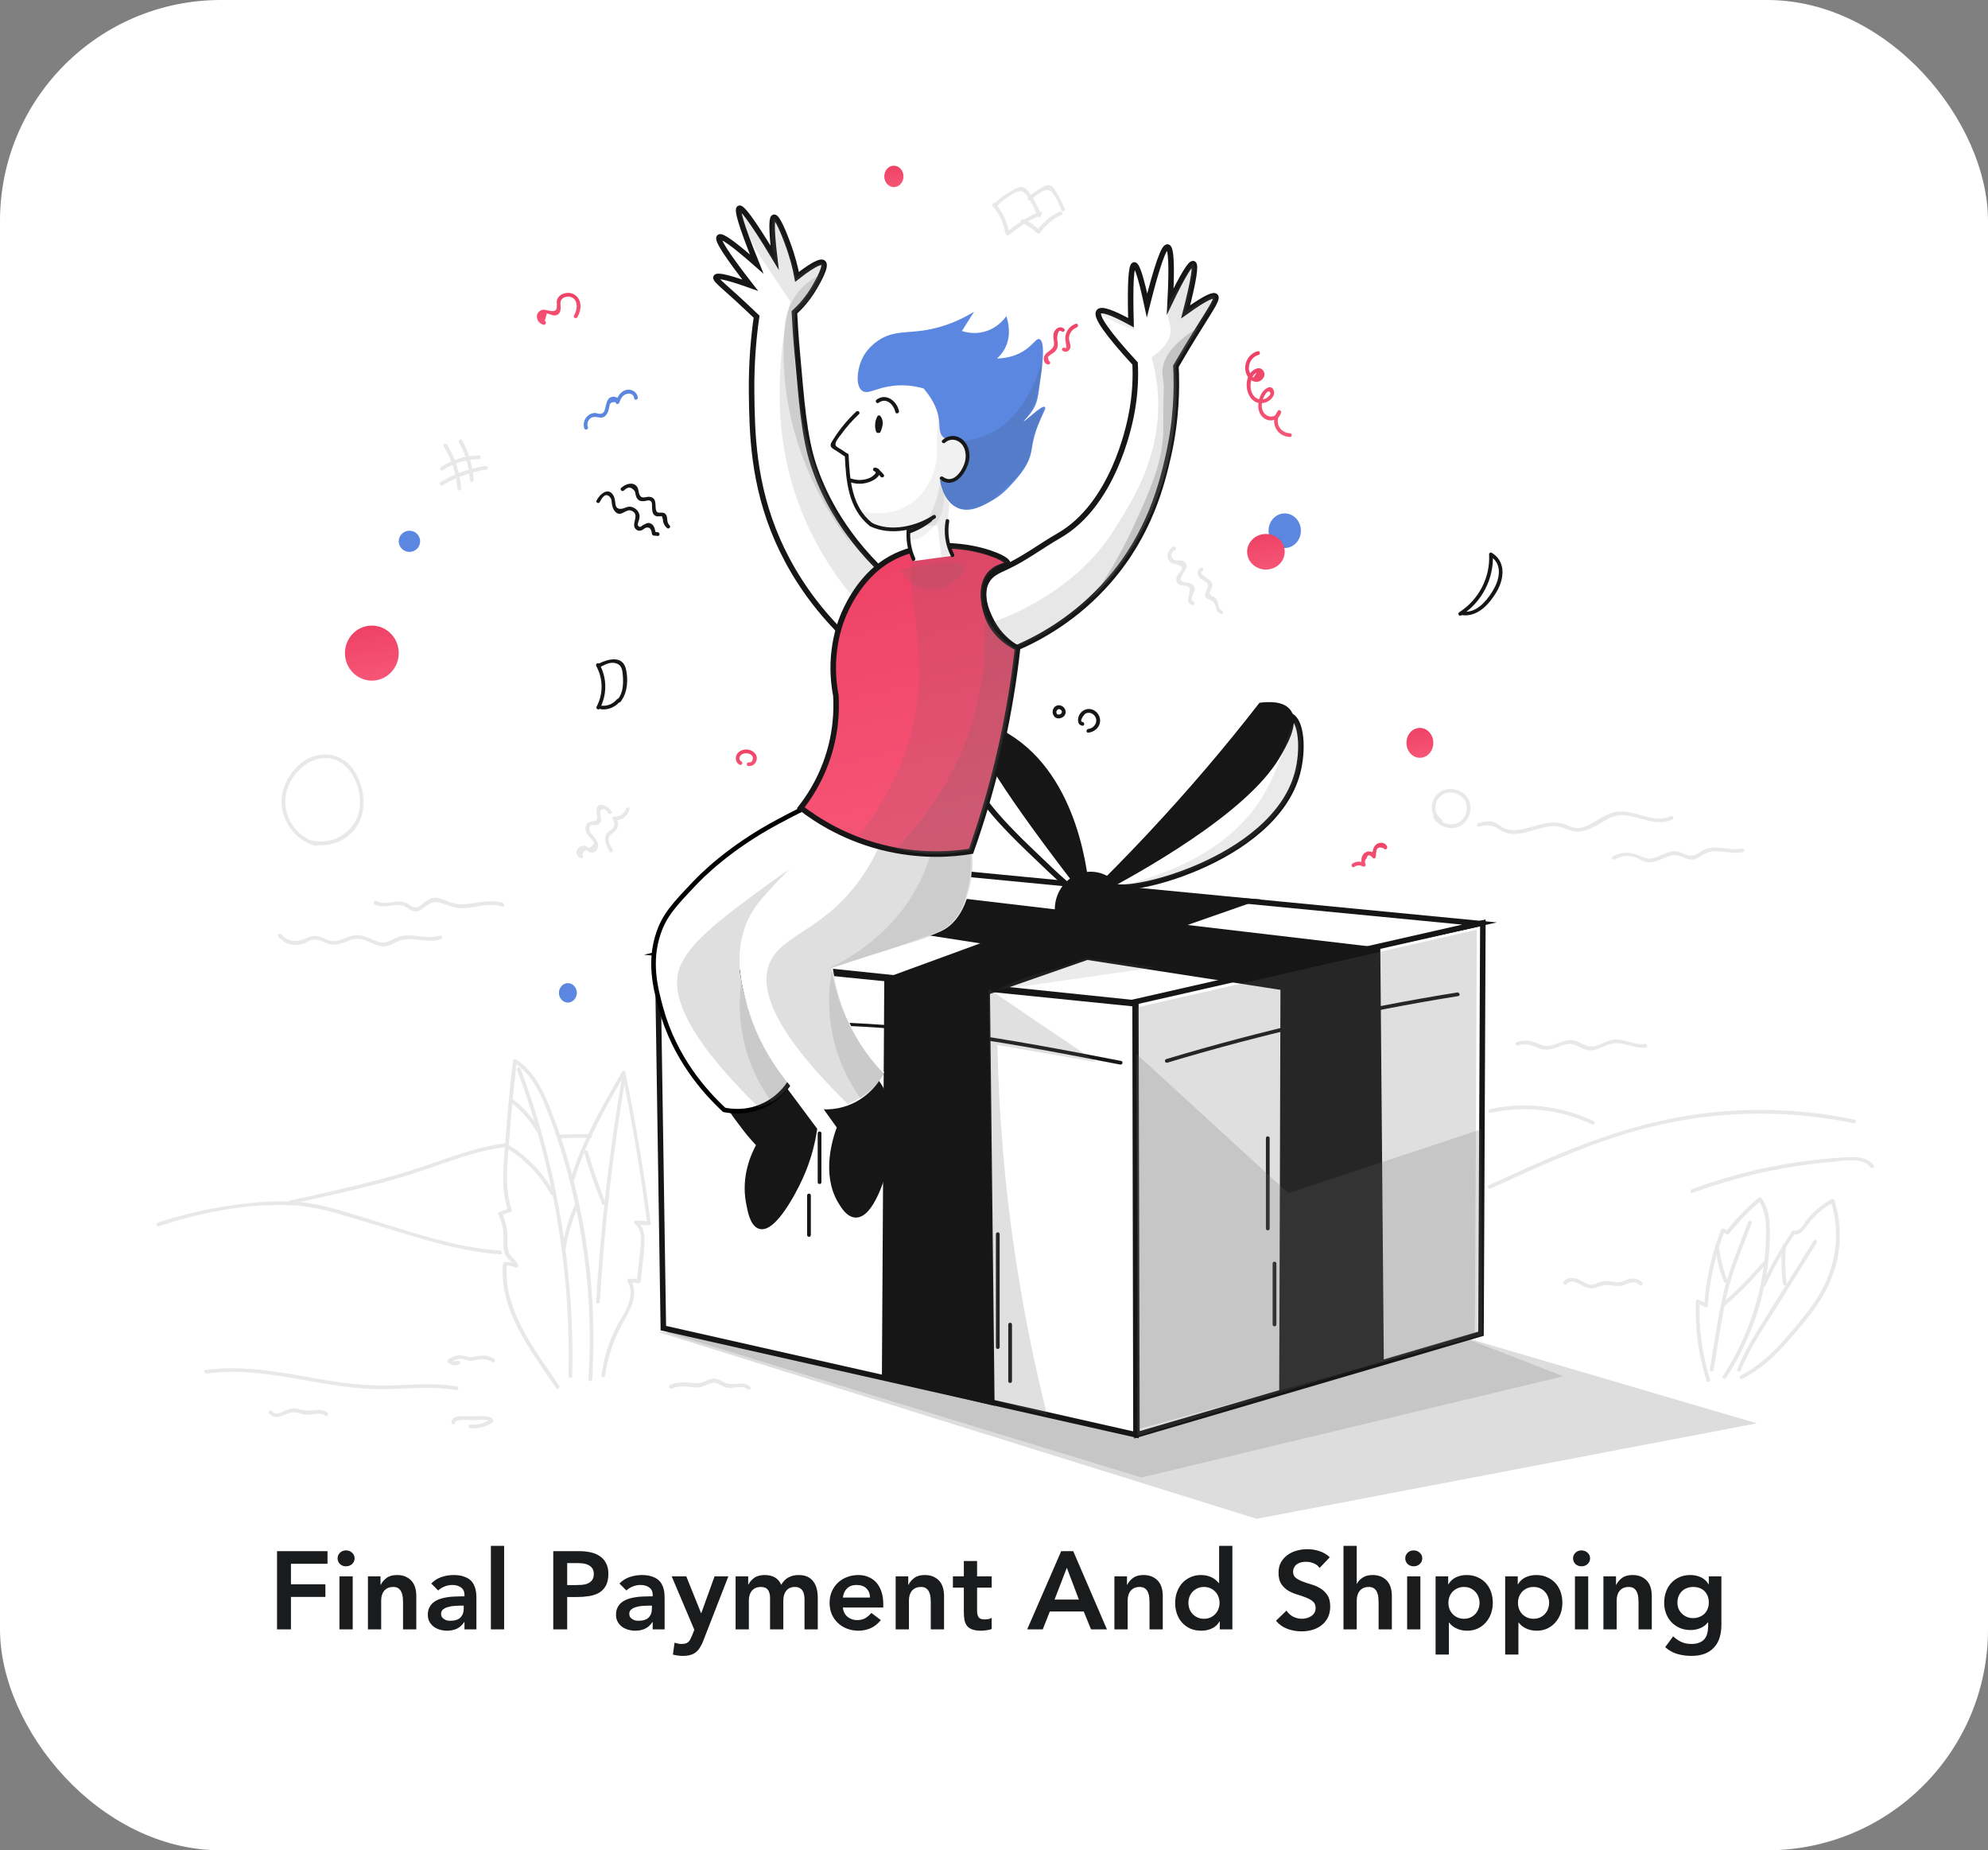 <svg width="216" height="201" viewBox="0 0 216 201" fill="none" xmlns="http://www.w3.org/2000/svg">
<rect x="0" y="0" width="216" height="201" fill="#808080" stroke="none"/>
<rect width="216" height="201" rx="24" fill="white"/>
<path d="M30.1 168.504H35.584V169.872H31.612V172.104H35.356V173.472H31.612V177H30.1V168.504ZM36.883 171.24H38.323V177H36.883V171.24ZM36.679 169.284C36.679 169.052 36.763 168.852 36.931 168.684C37.107 168.508 37.327 168.42 37.591 168.42C37.855 168.42 38.075 168.504 38.251 168.672C38.435 168.832 38.527 169.036 38.527 169.284C38.527 169.532 38.435 169.74 38.251 169.908C38.075 170.068 37.855 170.148 37.591 170.148C37.327 170.148 37.107 170.064 36.931 169.896C36.763 169.72 36.679 169.516 36.679 169.284ZM39.976 171.24H41.344V172.164H41.368C41.504 171.876 41.712 171.628 41.992 171.42C42.272 171.204 42.652 171.096 43.132 171.096C43.516 171.096 43.84 171.16 44.104 171.288C44.376 171.416 44.596 171.584 44.764 171.792C44.932 172 45.052 172.24 45.124 172.512C45.196 172.784 45.232 173.068 45.232 173.364V177H43.792V174.084C43.792 173.924 43.784 173.748 43.768 173.556C43.752 173.356 43.708 173.172 43.636 173.004C43.572 172.828 43.468 172.684 43.324 172.572C43.18 172.452 42.984 172.392 42.736 172.392C42.496 172.392 42.292 172.432 42.124 172.512C41.964 172.592 41.828 172.7 41.716 172.836C41.612 172.972 41.536 173.128 41.488 173.304C41.44 173.48 41.416 173.664 41.416 173.856V177H39.976V171.24ZM50.467 176.208H50.431C50.223 176.536 49.959 176.776 49.639 176.928C49.319 177.072 48.967 177.144 48.583 177.144C48.319 177.144 48.059 177.108 47.803 177.036C47.555 176.964 47.331 176.856 47.131 176.712C46.939 176.568 46.783 176.388 46.663 176.172C46.543 175.956 46.483 175.704 46.483 175.416C46.483 175.104 46.539 174.84 46.651 174.624C46.763 174.4 46.911 174.216 47.095 174.072C47.287 173.92 47.507 173.8 47.755 173.712C48.003 173.624 48.259 173.56 48.523 173.52C48.795 173.472 49.067 173.444 49.339 173.436C49.611 173.42 49.867 173.412 50.107 173.412H50.467V173.256C50.467 172.896 50.343 172.628 50.095 172.452C49.847 172.268 49.531 172.176 49.147 172.176C48.843 172.176 48.559 172.232 48.295 172.344C48.031 172.448 47.803 172.592 47.611 172.776L46.855 172.02C47.175 171.692 47.547 171.456 47.971 171.312C48.403 171.168 48.847 171.096 49.303 171.096C49.711 171.096 50.055 171.144 50.335 171.24C50.615 171.328 50.847 171.444 51.031 171.588C51.215 171.732 51.355 171.9 51.451 172.092C51.555 172.276 51.627 172.464 51.667 172.656C51.715 172.848 51.743 173.036 51.751 173.22C51.759 173.396 51.763 173.552 51.763 173.688V177H50.467V176.208ZM50.383 174.42H50.083C49.883 174.42 49.659 174.428 49.411 174.444C49.163 174.46 48.927 174.5 48.703 174.564C48.487 174.62 48.303 174.708 48.151 174.828C47.999 174.94 47.923 175.1 47.923 175.308C47.923 175.444 47.951 175.56 48.007 175.656C48.071 175.744 48.151 175.82 48.247 175.884C48.343 175.948 48.451 175.996 48.571 176.028C48.691 176.052 48.811 176.064 48.931 176.064C49.427 176.064 49.791 175.948 50.023 175.716C50.263 175.476 50.383 175.152 50.383 174.744V174.42ZM53.336 167.928H54.776V177H53.336V167.928ZM60.112 168.504H62.968C63.376 168.504 63.768 168.544 64.144 168.624C64.528 168.704 64.864 168.84 65.152 169.032C65.44 169.216 65.668 169.468 65.836 169.788C66.012 170.1 66.1 170.492 66.1 170.964C66.1 171.5 66.008 171.932 65.824 172.26C65.64 172.588 65.392 172.844 65.08 173.028C64.768 173.204 64.404 173.324 63.988 173.388C63.58 173.452 63.152 173.484 62.704 173.484H61.624V177H60.112V168.504ZM62.536 172.188C62.752 172.188 62.976 172.18 63.208 172.164C63.44 172.148 63.652 172.1 63.844 172.02C64.044 171.94 64.204 171.82 64.324 171.66C64.452 171.5 64.516 171.276 64.516 170.988C64.516 170.724 64.46 170.516 64.348 170.364C64.236 170.204 64.092 170.084 63.916 170.004C63.74 169.916 63.544 169.86 63.328 169.836C63.112 169.812 62.904 169.8 62.704 169.8H61.624V172.188H62.536ZM70.916 176.208H70.88C70.672 176.536 70.408 176.776 70.088 176.928C69.768 177.072 69.416 177.144 69.032 177.144C68.768 177.144 68.508 177.108 68.252 177.036C68.004 176.964 67.78 176.856 67.58 176.712C67.388 176.568 67.232 176.388 67.112 176.172C66.992 175.956 66.932 175.704 66.932 175.416C66.932 175.104 66.988 174.84 67.1 174.624C67.212 174.4 67.36 174.216 67.544 174.072C67.736 173.92 67.956 173.8 68.204 173.712C68.452 173.624 68.708 173.56 68.972 173.52C69.244 173.472 69.516 173.444 69.788 173.436C70.06 173.42 70.316 173.412 70.556 173.412H70.916V173.256C70.916 172.896 70.792 172.628 70.544 172.452C70.296 172.268 69.98 172.176 69.596 172.176C69.292 172.176 69.008 172.232 68.744 172.344C68.48 172.448 68.252 172.592 68.06 172.776L67.304 172.02C67.624 171.692 67.996 171.456 68.42 171.312C68.852 171.168 69.296 171.096 69.752 171.096C70.16 171.096 70.504 171.144 70.784 171.24C71.064 171.328 71.296 171.444 71.48 171.588C71.664 171.732 71.804 171.9 71.9 172.092C72.004 172.276 72.076 172.464 72.116 172.656C72.164 172.848 72.192 173.036 72.2 173.22C72.208 173.396 72.212 173.552 72.212 173.688V177H70.916V176.208ZM70.832 174.42H70.532C70.332 174.42 70.108 174.428 69.86 174.444C69.612 174.46 69.376 174.5 69.152 174.564C68.936 174.62 68.752 174.708 68.6 174.828C68.448 174.94 68.372 175.1 68.372 175.308C68.372 175.444 68.4 175.56 68.456 175.656C68.52 175.744 68.6 175.82 68.696 175.884C68.792 175.948 68.9 175.996 69.02 176.028C69.14 176.052 69.26 176.064 69.38 176.064C69.876 176.064 70.24 175.948 70.472 175.716C70.712 175.476 70.832 175.152 70.832 174.744V174.42ZM72.981 171.24H74.565L76.173 175.236H76.197L77.637 171.24H79.137L76.413 178.236C76.309 178.508 76.193 178.744 76.065 178.944C75.945 179.152 75.801 179.324 75.633 179.46C75.465 179.604 75.265 179.708 75.033 179.772C74.809 179.844 74.537 179.88 74.217 179.88C73.841 179.88 73.473 179.832 73.113 179.736L73.293 178.44C73.405 178.48 73.521 178.512 73.641 178.536C73.769 178.568 73.897 178.584 74.025 178.584C74.201 178.584 74.349 178.568 74.469 178.536C74.589 178.504 74.689 178.452 74.769 178.38C74.857 178.316 74.929 178.228 74.985 178.116C75.041 178.012 75.101 177.884 75.165 177.732L75.441 177.048L72.981 171.24ZM79.924 171.24H81.292V172.14H81.316C81.444 171.868 81.648 171.628 81.928 171.42C82.216 171.204 82.6 171.096 83.08 171.096C83.984 171.096 84.584 171.452 84.88 172.164C85.088 171.796 85.348 171.528 85.66 171.36C85.972 171.184 86.344 171.096 86.776 171.096C87.16 171.096 87.484 171.16 87.748 171.288C88.012 171.416 88.224 171.592 88.384 171.816C88.552 172.04 88.672 172.304 88.744 172.608C88.816 172.904 88.852 173.224 88.852 173.568V177H87.412V173.736C87.412 173.56 87.396 173.392 87.364 173.232C87.332 173.064 87.276 172.92 87.196 172.8C87.116 172.672 87.008 172.572 86.872 172.5C86.736 172.428 86.56 172.392 86.344 172.392C86.12 172.392 85.928 172.436 85.768 172.524C85.616 172.604 85.488 172.716 85.384 172.86C85.288 172.996 85.216 173.156 85.168 173.34C85.128 173.516 85.108 173.696 85.108 173.88V177H83.668V173.568C83.668 173.208 83.592 172.924 83.44 172.716C83.288 172.5 83.036 172.392 82.684 172.392C82.444 172.392 82.24 172.432 82.072 172.512C81.912 172.592 81.776 172.7 81.664 172.836C81.56 172.972 81.484 173.128 81.436 173.304C81.388 173.48 81.364 173.664 81.364 173.856V177H79.924V171.24ZM91.577 174.624C91.625 175.056 91.793 175.392 92.081 175.632C92.369 175.872 92.717 175.992 93.125 175.992C93.485 175.992 93.785 175.92 94.025 175.776C94.273 175.624 94.489 175.436 94.673 175.212L95.705 175.992C95.369 176.408 94.993 176.704 94.577 176.88C94.161 177.056 93.725 177.144 93.269 177.144C92.837 177.144 92.429 177.072 92.045 176.928C91.661 176.784 91.329 176.58 91.049 176.316C90.769 176.052 90.545 175.736 90.377 175.368C90.217 174.992 90.137 174.576 90.137 174.12C90.137 173.664 90.217 173.252 90.377 172.884C90.545 172.508 90.769 172.188 91.049 171.924C91.329 171.66 91.661 171.456 92.045 171.312C92.429 171.168 92.837 171.096 93.269 171.096C93.669 171.096 94.033 171.168 94.361 171.312C94.697 171.448 94.981 171.648 95.213 171.912C95.453 172.176 95.637 172.504 95.765 172.896C95.901 173.28 95.969 173.724 95.969 174.228V174.624H91.577ZM94.529 173.544C94.521 173.12 94.389 172.788 94.133 172.548C93.877 172.3 93.521 172.176 93.065 172.176C92.633 172.176 92.289 172.3 92.033 172.548C91.785 172.796 91.633 173.128 91.577 173.544H94.529ZM97.316 171.24H98.684V172.164H98.708C98.844 171.876 99.052 171.628 99.332 171.42C99.612 171.204 99.992 171.096 100.472 171.096C100.856 171.096 101.18 171.16 101.444 171.288C101.716 171.416 101.936 171.584 102.104 171.792C102.272 172 102.392 172.24 102.464 172.512C102.536 172.784 102.572 173.068 102.572 173.364V177H101.132V174.084C101.132 173.924 101.124 173.748 101.108 173.556C101.092 173.356 101.048 173.172 100.976 173.004C100.912 172.828 100.808 172.684 100.664 172.572C100.52 172.452 100.324 172.392 100.076 172.392C99.836 172.392 99.632 172.432 99.464 172.512C99.304 172.592 99.168 172.7 99.056 172.836C98.952 172.972 98.876 173.128 98.828 173.304C98.78 173.48 98.756 173.664 98.756 173.856V177H97.316V171.24ZM103.535 172.464V171.24H104.723V169.572H106.163V171.24H107.747V172.464H106.163V174.984C106.163 175.272 106.215 175.5 106.319 175.668C106.431 175.836 106.647 175.92 106.967 175.92C107.095 175.92 107.235 175.908 107.387 175.884C107.539 175.852 107.659 175.804 107.747 175.74V176.952C107.595 177.024 107.407 177.072 107.183 177.096C106.967 177.128 106.775 177.144 106.607 177.144C106.223 177.144 105.907 177.1 105.659 177.012C105.419 176.932 105.227 176.808 105.083 176.64C104.947 176.464 104.851 176.248 104.795 175.992C104.747 175.736 104.723 175.44 104.723 175.104V172.464H103.535ZM115.301 168.504H116.609L120.269 177H118.541L117.749 175.056H114.065L113.297 177H111.605L115.301 168.504ZM117.221 173.76L115.913 170.304L114.581 173.76H117.221ZM121.082 171.24H122.45V172.164H122.474C122.61 171.876 122.818 171.628 123.098 171.42C123.378 171.204 123.758 171.096 124.238 171.096C124.622 171.096 124.946 171.16 125.21 171.288C125.482 171.416 125.702 171.584 125.87 171.792C126.038 172 126.158 172.24 126.23 172.512C126.302 172.784 126.338 173.068 126.338 173.364V177H124.898V174.084C124.898 173.924 124.89 173.748 124.874 173.556C124.858 173.356 124.814 173.172 124.742 173.004C124.678 172.828 124.574 172.684 124.43 172.572C124.286 172.452 124.09 172.392 123.842 172.392C123.602 172.392 123.398 172.432 123.23 172.512C123.07 172.592 122.934 172.7 122.822 172.836C122.718 172.972 122.642 173.128 122.594 173.304C122.546 173.48 122.522 173.664 122.522 173.856V177H121.082V171.24ZM132.532 176.136H132.508C132.3 176.488 132.02 176.744 131.668 176.904C131.316 177.064 130.936 177.144 130.528 177.144C130.08 177.144 129.68 177.068 129.328 176.916C128.984 176.756 128.688 176.54 128.44 176.268C128.192 175.996 128.004 175.676 127.876 175.308C127.748 174.94 127.684 174.544 127.684 174.12C127.684 173.696 127.752 173.3 127.888 172.932C128.024 172.564 128.212 172.244 128.452 171.972C128.7 171.7 128.996 171.488 129.34 171.336C129.684 171.176 130.06 171.096 130.468 171.096C130.74 171.096 130.98 171.124 131.188 171.18C131.396 171.236 131.58 171.308 131.74 171.396C131.9 171.484 132.036 171.58 132.148 171.684C132.26 171.78 132.352 171.876 132.424 171.972H132.46V167.928H133.9V177H132.532V176.136ZM129.124 174.12C129.124 174.344 129.16 174.56 129.232 174.768C129.312 174.976 129.424 175.16 129.568 175.32C129.72 175.48 129.9 175.608 130.108 175.704C130.316 175.8 130.552 175.848 130.816 175.848C131.08 175.848 131.316 175.8 131.524 175.704C131.732 175.608 131.908 175.48 132.052 175.32C132.204 175.16 132.316 174.976 132.388 174.768C132.468 174.56 132.508 174.344 132.508 174.12C132.508 173.896 132.468 173.68 132.388 173.472C132.316 173.264 132.204 173.08 132.052 172.92C131.908 172.76 131.732 172.632 131.524 172.536C131.316 172.44 131.08 172.392 130.816 172.392C130.552 172.392 130.316 172.44 130.108 172.536C129.9 172.632 129.72 172.76 129.568 172.92C129.424 173.08 129.312 173.264 129.232 173.472C129.16 173.68 129.124 173.896 129.124 174.12ZM143.378 170.328C143.218 170.096 143.002 169.928 142.73 169.824C142.466 169.712 142.186 169.656 141.89 169.656C141.714 169.656 141.542 169.676 141.374 169.716C141.214 169.756 141.066 169.82 140.93 169.908C140.802 169.996 140.698 170.112 140.618 170.256C140.538 170.392 140.498 170.556 140.498 170.748C140.498 171.036 140.598 171.256 140.798 171.408C140.998 171.56 141.246 171.692 141.542 171.804C141.838 171.916 142.162 172.024 142.514 172.128C142.866 172.232 143.19 172.376 143.486 172.56C143.782 172.744 144.03 172.988 144.23 173.292C144.43 173.596 144.53 174 144.53 174.504C144.53 174.96 144.446 175.36 144.278 175.704C144.11 176.04 143.882 176.32 143.594 176.544C143.314 176.768 142.986 176.936 142.61 177.048C142.234 177.16 141.838 177.216 141.422 177.216C140.894 177.216 140.386 177.128 139.898 176.952C139.41 176.776 138.99 176.48 138.638 176.064L139.778 174.96C139.962 175.24 140.202 175.46 140.498 175.62C140.802 175.772 141.122 175.848 141.458 175.848C141.634 175.848 141.81 175.824 141.986 175.776C142.162 175.728 142.322 175.656 142.466 175.56C142.61 175.464 142.726 175.344 142.814 175.2C142.902 175.048 142.946 174.876 142.946 174.684C142.946 174.372 142.846 174.132 142.646 173.964C142.446 173.796 142.198 173.656 141.902 173.544C141.606 173.424 141.282 173.312 140.93 173.208C140.578 173.104 140.254 172.964 139.958 172.788C139.662 172.604 139.414 172.364 139.214 172.068C139.014 171.764 138.914 171.36 138.914 170.856C138.914 170.416 139.002 170.036 139.178 169.716C139.362 169.396 139.598 169.132 139.886 168.924C140.182 168.708 140.518 168.548 140.894 168.444C141.27 168.34 141.654 168.288 142.046 168.288C142.494 168.288 142.926 168.356 143.342 168.492C143.766 168.628 144.146 168.852 144.482 169.164L143.378 170.328ZM147.412 172.044H147.436C147.548 171.804 147.744 171.588 148.024 171.396C148.312 171.196 148.68 171.096 149.128 171.096C149.512 171.096 149.836 171.16 150.1 171.288C150.372 171.416 150.592 171.584 150.76 171.792C150.928 172 151.048 172.24 151.12 172.512C151.192 172.784 151.228 173.068 151.228 173.364V177H149.788V174.084C149.788 173.924 149.78 173.748 149.764 173.556C149.748 173.356 149.704 173.172 149.632 173.004C149.568 172.828 149.464 172.684 149.32 172.572C149.176 172.452 148.98 172.392 148.732 172.392C148.492 172.392 148.288 172.432 148.12 172.512C147.96 172.592 147.824 172.7 147.712 172.836C147.608 172.972 147.532 173.128 147.484 173.304C147.436 173.48 147.412 173.664 147.412 173.856V177H145.972V167.928H147.412V172.044ZM152.887 171.24H154.327V177H152.887V171.24ZM152.683 169.284C152.683 169.052 152.767 168.852 152.935 168.684C153.111 168.508 153.331 168.42 153.595 168.42C153.859 168.42 154.079 168.504 154.255 168.672C154.439 168.832 154.531 169.036 154.531 169.284C154.531 169.532 154.439 169.74 154.255 169.908C154.079 170.068 153.859 170.148 153.595 170.148C153.331 170.148 153.111 170.064 152.935 169.896C152.767 169.72 152.683 169.516 152.683 169.284ZM155.98 171.24H157.348V172.104H157.372C157.58 171.752 157.86 171.496 158.212 171.336C158.564 171.176 158.944 171.096 159.352 171.096C159.792 171.096 160.188 171.176 160.54 171.336C160.892 171.488 161.192 171.7 161.44 171.972C161.688 172.244 161.876 172.564 162.004 172.932C162.132 173.3 162.196 173.696 162.196 174.12C162.196 174.544 162.128 174.94 161.992 175.308C161.856 175.676 161.664 175.996 161.416 176.268C161.176 176.54 160.884 176.756 160.54 176.916C160.196 177.068 159.82 177.144 159.412 177.144C159.14 177.144 158.9 177.116 158.692 177.06C158.484 177.004 158.3 176.932 158.14 176.844C157.98 176.756 157.844 176.664 157.732 176.568C157.62 176.464 157.528 176.364 157.456 176.268H157.42V179.736H155.98V171.24ZM160.756 174.12C160.756 173.896 160.716 173.68 160.636 173.472C160.564 173.264 160.452 173.08 160.3 172.92C160.156 172.76 159.98 172.632 159.772 172.536C159.564 172.44 159.328 172.392 159.064 172.392C158.8 172.392 158.564 172.44 158.356 172.536C158.148 172.632 157.968 172.76 157.816 172.92C157.672 173.08 157.56 173.264 157.48 173.472C157.408 173.68 157.372 173.896 157.372 174.12C157.372 174.344 157.408 174.56 157.48 174.768C157.56 174.976 157.672 175.16 157.816 175.32C157.968 175.48 158.148 175.608 158.356 175.704C158.564 175.8 158.8 175.848 159.064 175.848C159.328 175.848 159.564 175.8 159.772 175.704C159.98 175.608 160.156 175.48 160.3 175.32C160.452 175.16 160.564 174.976 160.636 174.768C160.716 174.56 160.756 174.344 160.756 174.12ZM163.539 171.24H164.907V172.104H164.931C165.139 171.752 165.419 171.496 165.771 171.336C166.123 171.176 166.503 171.096 166.911 171.096C167.351 171.096 167.747 171.176 168.099 171.336C168.451 171.488 168.751 171.7 168.999 171.972C169.247 172.244 169.435 172.564 169.563 172.932C169.691 173.3 169.755 173.696 169.755 174.12C169.755 174.544 169.687 174.94 169.551 175.308C169.415 175.676 169.223 175.996 168.975 176.268C168.735 176.54 168.443 176.756 168.099 176.916C167.755 177.068 167.379 177.144 166.971 177.144C166.699 177.144 166.459 177.116 166.251 177.06C166.043 177.004 165.859 176.932 165.699 176.844C165.539 176.756 165.403 176.664 165.291 176.568C165.179 176.464 165.087 176.364 165.015 176.268H164.979V179.736H163.539V171.24ZM168.315 174.12C168.315 173.896 168.275 173.68 168.195 173.472C168.123 173.264 168.011 173.08 167.859 172.92C167.715 172.76 167.539 172.632 167.331 172.536C167.123 172.44 166.887 172.392 166.623 172.392C166.359 172.392 166.123 172.44 165.915 172.536C165.707 172.632 165.527 172.76 165.375 172.92C165.231 173.08 165.119 173.264 165.039 173.472C164.967 173.68 164.931 173.896 164.931 174.12C164.931 174.344 164.967 174.56 165.039 174.768C165.119 174.976 165.231 175.16 165.375 175.32C165.527 175.48 165.707 175.608 165.915 175.704C166.123 175.8 166.359 175.848 166.623 175.848C166.887 175.848 167.123 175.8 167.331 175.704C167.539 175.608 167.715 175.48 167.859 175.32C168.011 175.16 168.123 174.976 168.195 174.768C168.275 174.56 168.315 174.344 168.315 174.12ZM171.121 171.24H172.561V177H171.121V171.24ZM170.917 169.284C170.917 169.052 171.001 168.852 171.169 168.684C171.345 168.508 171.565 168.42 171.829 168.42C172.093 168.42 172.313 168.504 172.489 168.672C172.673 168.832 172.765 169.036 172.765 169.284C172.765 169.532 172.673 169.74 172.489 169.908C172.313 170.068 172.093 170.148 171.829 170.148C171.565 170.148 171.345 170.064 171.169 169.896C171.001 169.72 170.917 169.516 170.917 169.284ZM174.214 171.24H175.582V172.164H175.606C175.742 171.876 175.95 171.628 176.23 171.42C176.51 171.204 176.89 171.096 177.37 171.096C177.754 171.096 178.078 171.16 178.342 171.288C178.614 171.416 178.834 171.584 179.002 171.792C179.17 172 179.29 172.24 179.362 172.512C179.434 172.784 179.47 173.068 179.47 173.364V177H178.03V174.084C178.03 173.924 178.022 173.748 178.006 173.556C177.99 173.356 177.946 173.172 177.874 173.004C177.81 172.828 177.706 172.684 177.562 172.572C177.418 172.452 177.222 172.392 176.974 172.392C176.734 172.392 176.53 172.432 176.362 172.512C176.202 172.592 176.066 172.7 175.954 172.836C175.85 172.972 175.774 173.128 175.726 173.304C175.678 173.48 175.654 173.664 175.654 173.856V177H174.214V171.24ZM187.033 171.24V176.484C187.033 177.004 186.969 177.472 186.841 177.888C186.713 178.312 186.513 178.668 186.241 178.956C185.977 179.252 185.641 179.48 185.233 179.64C184.825 179.8 184.341 179.88 183.781 179.88C183.245 179.88 182.737 179.812 182.257 179.676C181.777 179.54 181.333 179.292 180.925 178.932L181.789 177.756C182.077 178.02 182.377 178.224 182.689 178.368C183.001 178.512 183.361 178.584 183.769 178.584C184.113 178.584 184.401 178.536 184.633 178.44C184.873 178.344 185.061 178.212 185.197 178.044C185.341 177.876 185.441 177.672 185.497 177.432C185.561 177.2 185.593 176.94 185.593 176.652V176.232H185.569C185.361 176.512 185.085 176.724 184.741 176.868C184.397 177.004 184.045 177.072 183.685 177.072C183.253 177.072 182.861 176.996 182.509 176.844C182.157 176.684 181.853 176.472 181.597 176.208C181.349 175.944 181.157 175.632 181.021 175.272C180.885 174.912 180.817 174.528 180.817 174.12C180.817 173.696 180.881 173.3 181.009 172.932C181.137 172.564 181.325 172.244 181.573 171.972C181.821 171.7 182.117 171.488 182.461 171.336C182.813 171.176 183.213 171.096 183.661 171.096C184.069 171.096 184.449 171.176 184.801 171.336C185.153 171.496 185.433 171.752 185.641 172.104H185.665V171.24H187.033ZM183.961 172.392C183.705 172.392 183.473 172.436 183.265 172.524C183.057 172.604 182.877 172.72 182.725 172.872C182.581 173.016 182.465 173.196 182.377 173.412C182.297 173.62 182.257 173.852 182.257 174.108C182.257 174.34 182.297 174.556 182.377 174.756C182.465 174.956 182.585 175.132 182.737 175.284C182.889 175.436 183.069 175.556 183.277 175.644C183.485 175.732 183.709 175.776 183.949 175.776C184.213 175.776 184.449 175.732 184.657 175.644C184.873 175.556 185.053 175.44 185.197 175.296C185.349 175.144 185.465 174.964 185.545 174.756C185.625 174.548 185.665 174.324 185.665 174.084C185.665 173.58 185.513 173.172 185.209 172.86C184.905 172.548 184.489 172.392 183.961 172.392Z" fill="#1A1B1D"/>
<path d="M64.785 72.353C65.542 73.732 65.556 75.369 64.825 76.762C64.704 76.992 65.055 77.195 65.177 76.965C65.975 75.436 65.961 73.651 65.136 72.15C65.001 71.907 64.663 72.123 64.785 72.353Z" fill="#161616"/>
<path d="M65.287 72.42C65.746 72.191 66.287 71.906 66.815 72.028C67.599 72.191 67.626 72.826 67.68 73.475C67.734 74.341 67.694 75.26 67.126 75.964C66.963 76.166 67.248 76.451 67.41 76.248C68.194 75.287 68.289 73.786 67.991 72.61C67.613 71.19 66.071 71.582 65.097 72.069C64.854 72.177 65.057 72.529 65.287 72.42Z" fill="#161616"/>
<path d="M65.287 77.046C66.044 77.141 66.802 76.844 67.302 76.262C67.464 76.059 67.18 75.775 67.018 75.978C66.585 76.492 65.963 76.735 65.287 76.654C65.03 76.614 65.03 77.019 65.287 77.046Z" fill="#161616"/>
<path d="M65.164 54.542C65.339 54.204 65.826 53.284 66.367 54.136C66.462 54.272 66.462 54.65 66.489 54.785C66.543 55.069 66.638 55.367 66.841 55.583C67.517 56.286 67.99 55.137 68.693 55.516C69.586 55.989 68.423 56.99 69.153 57.544C69.329 57.679 69.532 57.679 69.735 57.598C69.87 57.544 69.978 57.423 70.113 57.355C70.614 57.139 70.79 57.585 70.83 57.977C70.844 58.099 70.911 58.166 71.033 58.18C71.182 58.193 71.317 58.207 71.466 58.221C71.723 58.248 71.723 57.842 71.466 57.815C71.317 57.801 71.182 57.788 71.033 57.774C71.101 57.842 71.168 57.909 71.236 57.977C71.195 57.612 71.128 57.139 70.79 56.922C70.424 56.679 70.181 56.895 69.843 57.057C69.681 57.139 69.545 57.409 69.315 57.084C69.234 56.963 69.41 56.584 69.437 56.449C69.491 56.232 69.518 56.043 69.451 55.827C69.343 55.489 69.045 55.205 68.707 55.096C68.288 54.948 68.085 55.123 67.706 55.232C67.368 55.326 67.03 55.299 66.908 54.934C66.868 54.799 66.854 54.637 66.841 54.501C66.8 54.285 66.773 54.055 66.665 53.852C66.11 52.838 65.15 53.69 64.812 54.38C64.69 54.569 65.042 54.772 65.164 54.542Z" fill="#161616"/>
<path d="M67.788 53.284C68.112 52.973 68.41 52.837 68.762 53.135C69.046 53.378 68.992 53.459 69.073 53.784C69.127 53.973 69.181 54.149 69.343 54.284C69.546 54.46 69.776 54.46 70.033 54.433C70.276 54.406 70.56 54.244 70.763 54.501C70.858 54.623 70.844 54.893 70.844 55.042C70.858 55.447 70.858 55.934 71.318 56.083C71.453 56.124 71.602 56.056 71.723 56.097C71.886 56.029 71.953 56.07 71.967 56.245C72.021 56.354 72.048 56.462 72.034 56.597C72.102 56.908 72.224 57.138 72.467 57.354C72.656 57.53 72.941 57.246 72.751 57.07C72.345 56.692 72.629 56.164 72.291 55.826C71.94 55.474 71.385 55.988 71.263 55.339C71.169 54.839 71.358 54.163 70.695 53.987C70.222 53.865 69.722 54.339 69.465 53.689C69.357 53.419 69.397 53.121 69.208 52.864C68.762 52.283 67.937 52.58 67.49 53C67.301 53.175 67.599 53.473 67.788 53.284Z" fill="#161616"/>
<path d="M117.61 78.427C117.204 78.387 117.812 77.589 117.934 77.521C118.259 77.346 118.637 77.44 118.881 77.697C119.408 78.265 118.962 79.104 118.245 79.185C117.988 79.212 117.988 79.618 118.245 79.591C118.84 79.523 119.368 79.131 119.503 78.536C119.638 77.954 119.287 77.332 118.746 77.102C118.218 76.886 117.637 77.089 117.326 77.562C117.055 77.968 116.987 78.779 117.623 78.833C117.866 78.86 117.866 78.454 117.61 78.427Z" fill="#161616"/>
<path d="M114.88 77.599C114.596 77.343 114.934 76.829 115.258 77.113C115.596 77.397 115.136 77.789 114.825 77.559C114.623 77.397 114.42 77.748 114.623 77.91C114.907 78.127 115.339 78.059 115.596 77.802C115.894 77.505 115.826 77.045 115.515 76.788C115.204 76.531 114.758 76.545 114.514 76.883C114.298 77.18 114.325 77.613 114.596 77.87C114.785 78.059 115.082 77.775 114.88 77.599Z" fill="#161616"/>
<path d="M161.793 60.219C161.928 62.734 160.67 65.155 158.547 66.508C158.331 66.643 158.534 66.995 158.75 66.859C160.995 65.439 162.334 62.883 162.199 60.219C162.185 59.962 161.779 59.962 161.793 60.219Z" fill="#161616"/>
<path d="M162.063 60.518C163.361 61.465 162.834 63.183 162.117 64.305C161.441 65.374 160.345 66.645 158.939 66.428C158.682 66.388 158.574 66.78 158.831 66.821C160.521 67.064 161.806 65.644 162.59 64.319C163.375 63.007 163.672 61.195 162.266 60.167C162.049 60.018 161.846 60.37 162.063 60.518Z" fill="#161616"/>
<path d="M48.218 48.484C49.07 49.89 49.584 51.445 49.705 53.082C49.732 53.339 50.138 53.339 50.111 53.082C49.976 51.364 49.462 49.755 48.569 48.281C48.42 48.051 48.069 48.254 48.218 48.484Z" fill="#E8E8E8"/>
<path d="M49.868 48.036C50.571 49.308 50.964 50.687 51.058 52.134C51.072 52.391 51.477 52.391 51.464 52.134C51.369 50.62 50.95 49.172 50.22 47.834C50.098 47.604 49.746 47.806 49.868 48.036Z" fill="#E8E8E8"/>
<path d="M48.11 51.079C49.286 50.308 50.612 49.903 52.032 49.875C52.289 49.875 52.289 49.47 52.032 49.47C50.558 49.497 49.151 49.929 47.907 50.741C47.691 50.876 47.893 51.228 48.11 51.079Z" fill="#E8E8E8"/>
<path d="M48.07 52.729C49.544 51.836 51.153 51.268 52.857 51.011C53.114 50.971 53.006 50.579 52.749 50.619C51.005 50.876 49.368 51.471 47.867 52.377C47.651 52.513 47.853 52.864 48.07 52.729Z" fill="#E8E8E8"/>
<path d="M127.482 59.395C126.86 59.706 126.616 60.518 127.144 61.045C127.428 61.329 127.671 61.248 128.009 61.356C128.226 61.424 128.469 61.559 128.429 61.776C128.402 61.924 128.253 62.046 128.172 62.168C128.036 62.344 127.874 62.547 127.82 62.763C127.766 63.02 127.834 63.277 128.036 63.453C128.334 63.71 128.726 63.547 129.051 63.71C129.727 64.034 128.496 65.454 129.538 65.725C129.795 65.792 129.903 65.4 129.646 65.332C129.213 65.224 129.754 64.399 129.795 64.142C129.822 63.913 129.781 63.683 129.605 63.52C129.145 63.074 127.793 63.547 128.483 62.411C128.699 62.06 129.091 61.627 128.834 61.167C128.753 61.018 128.618 60.937 128.456 60.897C128.293 60.87 128.036 60.897 127.874 60.883C127.157 60.843 127.076 60.045 127.685 59.734C127.915 59.639 127.712 59.287 127.482 59.395Z" fill="#E8E8E8"/>
<path d="M130.484 61.668C130.037 61.844 130.024 62.331 130.294 62.696C130.47 62.953 130.754 63.007 130.984 63.183C131.552 63.602 131.052 63.953 130.957 64.44C130.795 65.279 131.687 64.995 131.944 65.536C132.161 65.982 132.079 66.483 132.634 66.685C132.877 66.78 132.986 66.388 132.742 66.293C132.35 66.158 132.404 65.414 132.188 65.117C132.12 65.008 132.025 64.941 131.931 64.86C131.877 64.819 131.795 64.832 131.755 64.805C131.66 64.792 131.593 64.724 131.566 64.589C131.376 64.467 131.349 64.346 131.511 64.21C131.633 63.832 131.877 63.602 131.62 63.21C131.525 63.061 131.349 62.953 131.2 62.858C131.079 62.777 130.2 62.236 130.605 62.074C130.835 61.965 130.727 61.573 130.484 61.668Z" fill="#E8E8E8"/>
<path d="M156.612 88.974C155.625 88.271 155.787 86.797 156.856 86.256C157.667 85.85 158.776 86.229 159.195 87.027C159.615 87.825 159.249 88.947 158.451 89.366C157.613 89.799 156.572 89.42 156.098 88.65C155.963 88.433 155.611 88.636 155.747 88.852C156.355 89.867 157.762 90.313 158.803 89.637C159.79 88.988 160.101 87.487 159.371 86.54C158.654 85.62 157.221 85.404 156.315 86.148C155.26 87 155.341 88.555 156.423 89.339C156.626 89.475 156.829 89.123 156.612 88.974Z" fill="#E8E8E8"/>
<path d="M63.271 92.869C63.42 92.382 63.636 92.247 63.893 92.477C63.961 92.504 64.028 92.544 64.082 92.571C64.177 92.598 64.299 92.625 64.394 92.612C64.596 92.585 64.759 92.463 64.853 92.301C65.191 91.76 64.813 91.232 64.475 90.813C64.299 90.61 63.974 90.34 64.015 90.029C64.069 89.434 64.421 89.677 64.718 89.637C64.934 89.61 65.124 89.528 65.232 89.326C65.34 89.15 65.313 88.92 65.286 88.731C65.272 88.622 65.232 88.501 65.232 88.392C65.137 88.108 65.272 87.933 65.638 87.865C65.814 87.987 65.962 88.135 66.084 88.325C66.233 88.541 66.584 88.338 66.436 88.122C66.07 87.608 64.989 86.905 64.813 87.973C64.732 88.514 65.232 89.082 64.434 89.217C64.042 89.285 63.771 89.285 63.65 89.745C63.541 90.124 63.69 90.489 63.92 90.786C64.028 90.921 64.15 91.043 64.258 91.165C64.394 91.3 64.488 91.449 64.556 91.625C64.394 91.787 64.245 91.949 64.082 92.112C63.961 92.138 63.65 91.882 63.474 91.868C62.69 91.814 62.27 92.869 63.055 93.207C63.312 93.315 63.514 92.963 63.271 92.869Z" fill="#E8E8E8"/>
<path d="M66.571 92.287C66.355 91.935 66.017 91.394 66.166 90.948C66.274 90.61 66.734 90.461 66.936 90.191C67.248 89.771 67.207 89.217 66.923 88.798C66.869 88.906 66.801 89.001 66.747 89.109C67.518 89.163 68.167 88.703 68.397 87.959C68.478 87.702 68.086 87.608 68.005 87.851C67.829 88.419 67.342 88.744 66.747 88.703C66.598 88.689 66.49 88.879 66.571 89.014C66.747 89.271 66.815 89.636 66.639 89.92C66.477 90.164 66.26 90.177 66.084 90.353C65.922 90.515 65.814 90.678 65.773 90.921C65.665 91.475 65.963 92.03 66.233 92.49C66.355 92.72 66.707 92.517 66.571 92.287Z" fill="#E8E8E8"/>
<path d="M107.872 22.408C108.589 23.233 109.035 24.193 109.225 25.261C109.265 25.518 109.657 25.41 109.617 25.153C109.414 24.017 108.914 22.989 108.156 22.11C107.98 21.921 107.696 22.205 107.872 22.408Z" fill="#E8E8E8"/>
<path d="M108.223 22.449C108.683 22.03 110.522 20.38 111.198 20.853C111.536 21.097 111.834 21.651 112.05 22.016C112.321 22.476 112.537 22.963 112.713 23.463C112.794 23.707 113.186 23.599 113.105 23.355C112.875 22.72 112.591 22.097 112.226 21.529C111.996 21.164 111.644 20.542 111.225 20.366C110.752 20.163 110.17 20.583 109.778 20.813C109.115 21.191 108.507 21.651 107.939 22.165C107.75 22.341 108.034 22.625 108.223 22.449Z" fill="#E8E8E8"/>
<path d="M109.657 25.519C110.712 24.627 111.861 23.896 113.133 23.342C113.376 23.234 113.16 22.882 112.93 22.99C111.632 23.558 110.455 24.316 109.373 25.235C109.17 25.397 109.454 25.681 109.657 25.519Z" fill="#E8E8E8"/>
<path d="M112.011 21.705C112.525 21.272 113.674 20.177 114.31 20.893C114.77 21.407 115.067 22.246 115.338 22.868C115.446 23.111 115.797 22.895 115.689 22.665C115.432 22.084 115.162 21.529 114.837 20.988C114.675 20.704 114.472 20.271 114.134 20.149C113.742 20.014 113.323 20.298 113.011 20.488C112.552 20.758 112.132 21.069 111.727 21.407C111.524 21.597 111.821 21.881 112.011 21.705Z" fill="#E8E8E8"/>
<path d="M111.009 24.18C111.645 24.464 112.186 24.843 112.686 25.33C112.781 25.424 112.93 25.397 113.011 25.289C113.606 24.437 114.39 23.788 115.337 23.342C115.58 23.234 115.364 22.882 115.134 22.99C114.12 23.463 113.295 24.167 112.659 25.073C112.767 25.059 112.876 25.046 112.984 25.032C112.47 24.518 111.888 24.126 111.226 23.829C110.969 23.734 110.766 24.072 111.009 24.18Z" fill="#E8E8E8"/>
<path d="M113.958 39.218C113.931 39.069 113.89 38.92 113.863 38.771C113.985 38.65 114.106 38.541 114.255 38.46C114.336 38.406 114.431 38.352 114.512 38.285C114.674 38.149 114.783 38.014 114.864 37.825C114.958 37.581 114.931 37.351 114.904 37.094C114.891 37.013 114.877 36.919 114.864 36.837C114.85 36.743 114.904 35.647 115.337 35.999C115.54 36.161 115.824 35.877 115.621 35.715C115.324 35.472 115.012 35.512 114.742 35.769C114.282 36.215 114.499 36.743 114.526 37.284C114.566 38.095 113.511 38.136 113.417 38.88C113.376 39.218 113.511 39.529 113.863 39.596C114.106 39.651 114.215 39.258 113.958 39.218Z" fill="url(#paint0_linear_1_857)"/>
<path d="M115.446 38.098C115.771 38.355 116.23 38.166 116.298 37.746C116.366 37.381 116.122 37.043 116.149 36.678C116.19 36.178 116.528 35.745 116.988 35.569C117.231 35.474 117.123 35.082 116.88 35.177C116.433 35.339 116.082 35.637 115.892 36.083C115.798 36.286 115.744 36.516 115.744 36.745C115.744 36.854 115.757 36.962 115.771 37.057C115.771 37.057 115.973 37.99 115.744 37.8C115.527 37.652 115.243 37.936 115.446 38.098Z" fill="url(#paint1_linear_1_857)"/>
<path d="M80.554 82.725C80.31 82.59 80.283 82.279 80.459 82.076C80.635 81.873 80.959 81.792 81.216 81.832C81.433 81.873 81.676 81.981 81.771 82.198C81.879 82.441 81.717 82.86 81.392 82.82C81.135 82.779 81.027 83.171 81.284 83.212C81.744 83.279 82.15 82.968 82.217 82.495C82.298 81.995 81.892 81.589 81.433 81.467C80.959 81.332 80.364 81.481 80.08 81.913C79.823 82.306 79.931 82.86 80.364 83.077C80.581 83.198 80.784 82.847 80.554 82.725Z" fill="url(#paint2_linear_1_857)"/>
<path d="M59.187 34.863C59.268 34.593 59.349 34.309 59.417 34.038C59.498 34.065 59.579 34.092 59.66 34.119C59.769 34.133 59.877 34.2 59.985 34.228C60.134 34.268 60.309 34.282 60.458 34.241C60.81 34.119 60.918 33.781 60.918 33.443C60.918 33.105 60.796 32.74 61.067 32.469C61.283 32.253 61.648 32.172 61.932 32.24C62.865 32.456 62.771 33.633 62.365 34.268C62.23 34.485 62.581 34.687 62.717 34.471C63.163 33.754 63.271 32.672 62.541 32.091C62 31.658 61.08 31.739 60.661 32.307C60.377 32.686 60.566 33.024 60.485 33.457C60.35 34.173 59.336 33.511 58.876 33.673C58.01 33.984 58.267 35.08 59.038 35.282C59.322 35.323 59.43 34.931 59.187 34.863Z" fill="url(#paint3_linear_1_857)"/>
<path d="M147.145 94.18C147.429 93.964 147.74 93.95 148.078 94.126C148.227 94.207 148.43 94.072 148.376 93.896C148.254 93.653 148.281 93.436 148.484 93.247C148.579 92.828 148.795 92.801 149.119 93.152C149.214 93.341 149.485 93.233 149.498 93.044C149.498 92.868 149.512 92.679 149.539 92.503C149.579 92.07 149.863 91.962 150.364 92.165C150.472 92.408 150.81 92.192 150.715 91.962C150.553 91.583 150.12 91.462 149.742 91.611C149.174 91.84 149.106 92.517 149.092 93.044C149.214 93.003 149.349 92.976 149.471 92.936C149.282 92.53 148.795 92.381 148.389 92.584C147.875 92.855 147.848 93.49 147.983 93.991C148.078 93.91 148.186 93.842 148.281 93.761C147.821 93.531 147.388 93.544 146.942 93.815C146.726 93.964 146.929 94.315 147.145 94.18Z" fill="url(#paint4_linear_1_857)"/>
<path d="M136.639 38.149C135.909 38.366 135.395 38.988 135.3 39.759C135.206 40.489 135.639 41.395 136.45 41.476C137.045 41.53 137.64 40.854 137.275 40.3C136.883 39.691 136.125 40.137 135.814 40.57C134.935 41.828 135.72 44.289 137.532 43.708C138.032 43.545 138.654 42.937 138.37 42.355C138.019 41.639 137.234 42.409 137.032 42.815C136.612 43.654 136.504 44.857 137.37 45.452C138.046 45.912 138.979 45.615 139.195 44.817C139.249 44.641 138.992 44.452 138.857 44.614C137.924 45.79 138.641 47.413 140.156 47.467C140.413 47.481 140.413 47.075 140.156 47.062C139.02 47.021 138.424 45.804 139.141 44.911C139.033 44.844 138.911 44.776 138.803 44.709C138.6 45.479 137.654 45.358 137.288 44.79C136.964 44.262 137.072 43.545 137.37 43.018C137.437 42.883 137.802 42.247 138.019 42.653C138.127 42.869 137.721 43.18 137.586 43.261C137.167 43.491 136.612 43.424 136.288 43.072C135.95 42.721 135.841 42.179 135.882 41.706C135.909 41.449 135.963 41.152 136.085 40.935C136.139 40.854 136.207 40.773 136.261 40.692C136.599 40.367 136.585 40.462 136.207 40.989C135.936 41.017 135.706 40.273 135.693 40.097C135.679 39.921 135.706 39.745 135.747 39.583C135.882 39.083 136.247 38.704 136.748 38.555C137.004 38.474 136.896 38.082 136.639 38.149Z" fill="url(#paint5_linear_1_857)"/>
<path d="M63.878 46.413C63.77 46.089 63.824 45.778 64.067 45.521C64.338 45.237 64.662 45.277 65 45.331C65.244 45.372 65.433 45.399 65.663 45.264C65.839 45.156 65.96 44.953 66.041 44.777C66.096 44.642 66.136 44.507 66.163 44.371C66.177 44.277 66.204 44.182 66.217 44.101C66.244 43.776 66.474 43.641 66.894 43.695C66.88 43.938 67.218 43.952 67.286 43.749C67.394 43.438 67.529 43.114 67.813 42.924C68.232 42.64 68.828 42.694 68.909 43.276C68.949 43.533 69.328 43.425 69.301 43.168C69.22 42.613 68.692 42.261 68.138 42.343C67.462 42.437 67.096 43.073 66.907 43.654C67.042 43.668 67.177 43.695 67.299 43.709C67.326 43.303 66.948 43.046 66.555 43.1C65.92 43.181 65.893 43.898 65.757 44.371C65.663 44.709 65.582 44.966 65.108 44.953C64.973 44.953 64.811 44.858 64.662 44.858C64.405 44.858 64.148 44.953 63.945 45.102C63.499 45.44 63.31 46.008 63.486 46.535C63.567 46.765 63.959 46.67 63.878 46.413Z" fill="#5B87E0"/>
<path d="M139.587 59.532C140.558 59.532 141.345 58.691 141.345 57.652C141.345 56.614 140.558 55.773 139.587 55.773C138.616 55.773 137.829 56.614 137.829 57.652C137.829 58.691 138.616 59.532 139.587 59.532Z" fill="#5B87E0"/>
<path d="M44.486 59.951C45.128 59.951 45.649 59.437 45.649 58.802C45.649 58.167 45.128 57.652 44.486 57.652C43.843 57.652 43.323 58.167 43.323 58.802C43.323 59.437 43.843 59.951 44.486 59.951Z" fill="#5B87E0"/>
<path d="M61.702 108.909C62.239 108.909 62.675 108.436 62.675 107.854C62.675 107.271 62.239 106.799 61.702 106.799C61.164 106.799 60.728 107.271 60.728 107.854C60.728 108.436 61.164 108.909 61.702 108.909Z" fill="#5B87E0"/>
<path d="M137.544 61.872C138.672 61.872 139.586 61.006 139.586 59.938C139.586 58.87 138.672 58.004 137.544 58.004C136.416 58.004 135.502 58.87 135.502 59.938C135.502 61.006 136.416 61.872 137.544 61.872Z" fill="url(#paint6_linear_1_857)"/>
<path d="M97.121 20.326C97.697 20.326 98.163 19.805 98.163 19.163C98.163 18.521 97.697 18 97.121 18C96.546 18 96.08 18.521 96.08 19.163C96.08 19.805 96.546 20.326 97.121 20.326Z" fill="url(#paint7_linear_1_857)"/>
<path d="M154.273 82.32C155.08 82.32 155.734 81.593 155.734 80.697C155.734 79.801 155.08 79.074 154.273 79.074C153.467 79.074 152.813 79.801 152.813 80.697C152.813 81.593 153.467 82.32 154.273 82.32Z" fill="url(#paint8_linear_1_857)"/>
<path d="M40.402 73.936C42.015 73.936 43.323 72.597 43.323 70.947C43.323 69.296 42.015 67.958 40.402 67.958C38.788 67.958 37.48 69.296 37.48 70.947C37.48 72.597 38.788 73.936 40.402 73.936Z" fill="url(#paint9_linear_1_857)"/>
<path d="M60.756 150.549C58.132 146.6 54.616 142.299 55.076 137.268C55.008 137.336 54.94 137.403 54.873 137.471C55.279 137.457 55.63 137.525 56.009 137.687C56.157 137.755 56.374 137.647 56.306 137.457C56.171 137.079 55.928 136.862 55.657 136.578C55.157 136.051 55.116 135.51 55.143 134.82C55.184 133.725 54.995 132.724 54.535 131.723C54.494 131.818 54.453 131.926 54.413 132.021C54.765 131.899 55.116 131.777 55.468 131.656C55.562 131.615 55.644 131.52 55.603 131.412C54.737 128.897 55.17 126.07 55.36 123.487C55.562 120.728 55.833 117.983 56.157 115.237C56.049 115.292 55.955 115.359 55.846 115.413C57.659 116.576 58.632 118.564 59.39 120.498C60.255 122.703 60.999 124.948 61.621 127.233C62.919 131.94 63.704 136.795 63.974 141.677C64.123 144.395 64.11 147.127 63.934 149.845C63.92 150.102 64.326 150.102 64.34 149.845C64.975 139.838 63.447 129.627 59.741 120.295C58.944 118.28 57.916 116.265 56.049 115.062C55.901 114.967 55.765 115.089 55.738 115.237C55.4 118.078 55.13 120.918 54.927 123.758C54.737 126.314 54.359 129.045 55.197 131.52C55.238 131.439 55.292 131.358 55.333 131.277C54.981 131.399 54.629 131.52 54.278 131.642C54.142 131.683 54.102 131.818 54.156 131.94C54.426 132.535 54.629 133.157 54.697 133.819C54.751 134.374 54.67 134.915 54.711 135.469C54.737 135.848 54.805 136.2 55.035 136.524C55.306 136.903 55.738 137.146 55.901 137.593C55.995 137.511 56.103 137.444 56.198 137.363C55.765 137.173 55.333 137.079 54.859 137.092C54.737 137.092 54.67 137.187 54.656 137.295C54.197 142.407 57.74 146.775 60.404 150.778C60.553 150.968 60.904 150.765 60.756 150.549Z" fill="#E8E8E8"/>
<path d="M56.171 116.185C59.255 124.461 61.107 133.184 61.635 142.002C61.784 144.49 61.824 146.992 61.77 149.494C61.77 149.751 62.176 149.751 62.176 149.494C62.379 140.677 61.283 131.832 58.916 123.325C58.24 120.878 57.442 118.457 56.563 116.077C56.482 115.833 56.09 115.941 56.171 116.185Z" fill="#E8E8E8"/>
<path d="M55.075 124.731C57.077 125.975 58.713 127.692 59.863 129.762C59.985 129.991 60.336 129.789 60.215 129.559C59.038 127.435 57.347 125.664 55.278 124.379C55.062 124.244 54.859 124.595 55.075 124.731Z" fill="#E8E8E8"/>
<path d="M55.48 119.741C56.617 120.593 57.536 121.648 58.253 122.865C58.388 123.095 58.74 122.892 58.605 122.662C57.847 121.377 56.873 120.282 55.683 119.389C55.48 119.241 55.278 119.592 55.48 119.741Z" fill="#E8E8E8"/>
<path d="M61.431 135.847C61.674 134.17 62.148 132.533 62.851 130.992C62.959 130.762 62.607 130.545 62.499 130.789C61.782 132.371 61.295 134.021 61.039 135.752C60.998 135.995 61.39 136.104 61.431 135.847Z" fill="#E8E8E8"/>
<path d="M62.404 128.164C63.648 124.039 65.799 120.306 67.949 116.601C67.827 116.587 67.705 116.574 67.584 116.547C68.693 121.956 69.612 127.393 70.316 132.87C70.383 132.802 70.451 132.735 70.518 132.667C70.045 132.64 69.572 132.613 69.098 132.586C68.936 132.573 68.814 132.829 68.95 132.938C69.761 133.56 69.68 134.642 69.585 135.561C69.463 136.778 69.328 137.982 69.193 139.199C69.274 139.132 69.369 139.064 69.45 139.01C69.085 138.929 68.733 138.902 68.355 138.902C68.206 138.902 68.098 139.078 68.179 139.213C69.22 140.998 67.597 142.864 66.84 144.406C66.082 145.961 65.596 147.638 65.352 149.356C65.312 149.613 65.704 149.721 65.744 149.464C66.028 147.381 66.705 145.407 67.746 143.581C68.53 142.202 69.436 140.565 68.53 139.01C68.476 139.118 68.409 139.213 68.355 139.321C68.693 139.307 69.017 139.335 69.342 139.416C69.477 139.443 69.585 139.362 69.599 139.226C69.748 137.833 69.964 136.44 70.031 135.047C70.072 134.182 69.95 133.249 69.234 132.681C69.18 132.802 69.139 132.911 69.085 133.032C69.558 133.059 70.031 133.086 70.505 133.113C70.6 133.113 70.721 133.019 70.708 132.911C69.991 127.406 69.071 121.916 67.949 116.479C67.908 116.303 67.665 116.29 67.584 116.425C65.42 120.158 63.256 123.931 61.998 128.083C61.944 128.299 62.336 128.407 62.404 128.164Z" fill="#E8E8E8"/>
<path d="M67.572 117.048C66.206 125.109 65.273 133.25 64.772 141.418C64.759 141.675 65.165 141.675 65.178 141.418C65.665 133.291 66.598 125.19 67.95 117.156C68.004 116.899 67.612 116.791 67.572 117.048Z" fill="#E8E8E8"/>
<path d="M63.473 125.232C64.028 127.111 64.677 128.951 65.407 130.763C65.502 131.006 65.894 130.898 65.799 130.655C65.069 128.843 64.434 126.99 63.866 125.123C63.784 124.866 63.392 124.975 63.473 125.232Z" fill="#E8E8E8"/>
<path d="M17.248 133.21C21.887 131.682 26.972 130.681 31.868 130.938C34.41 131.074 36.831 131.858 39.238 132.588C41.578 133.292 43.918 134.022 46.271 134.698C48.922 135.455 51.599 136.064 54.345 136.253C54.602 136.267 54.602 135.861 54.345 135.848C49.287 135.523 44.405 133.738 39.59 132.277C37.304 131.588 35.032 130.817 32.639 130.587C30.177 130.357 27.675 130.587 25.241 130.925C22.482 131.317 19.764 131.953 17.127 132.818C16.897 132.899 17.005 133.292 17.248 133.21Z" fill="#E8E8E8"/>
<path d="M31.679 130.777C35.628 129.911 39.59 129.046 43.485 127.923C47.313 126.814 51.045 125.07 55.035 124.583C55.292 124.556 55.292 124.15 55.035 124.177C51.099 124.664 47.421 126.354 43.634 127.463C39.672 128.626 35.628 129.505 31.584 130.398C31.314 130.439 31.422 130.831 31.679 130.777Z" fill="#E8E8E8"/>
<path d="M60.891 123.663C61.972 123.596 63.068 123.582 64.15 123.623C64.407 123.636 64.407 123.231 64.15 123.217C63.054 123.177 61.972 123.19 60.891 123.258C60.633 123.285 60.633 123.69 60.891 123.663Z" fill="#E8E8E8"/>
<path d="M22.441 149.21C26.985 148.561 31.488 149.71 35.951 150.413C38.074 150.752 40.211 150.954 42.361 150.9C44.769 150.833 47.176 150.589 49.556 151.008C49.813 151.049 49.921 150.657 49.664 150.616C47.325 150.211 44.985 150.413 42.618 150.495C40.238 150.576 37.898 150.332 35.559 149.954C31.177 149.237 26.782 148.195 22.332 148.831C22.076 148.858 22.184 149.25 22.441 149.21Z" fill="#E8E8E8"/>
<path d="M49.463 154.512C49.517 154.092 51.126 154.282 51.41 154.282C51.762 154.282 53.06 154.079 53.236 154.457C53.263 154.363 53.29 154.268 53.304 154.173C52.641 154.62 51.911 154.809 51.113 154.755C50.856 154.741 50.856 155.147 51.113 155.161C51.978 155.215 52.776 154.998 53.507 154.525C53.601 154.457 53.628 154.349 53.574 154.241C53.453 153.984 53.25 153.917 52.979 153.876C52.344 153.781 51.64 153.862 51.005 153.862C50.396 153.862 49.138 153.633 49.044 154.498C49.017 154.769 49.436 154.769 49.463 154.512Z" fill="#E8E8E8"/>
<path d="M49.761 147.816C49.504 147.951 49.233 147.911 48.963 147.694C48.949 147.803 48.936 147.911 48.922 148.019C49.26 147.762 49.652 147.6 50.085 147.613C50.437 147.627 50.748 147.816 51.099 147.83C51.424 147.843 51.721 147.708 52.046 147.667C52.56 147.586 53.033 147.694 53.493 147.951C53.723 148.073 53.926 147.735 53.696 147.6C53.358 147.41 53.02 147.275 52.628 147.248C52.073 147.194 51.559 147.492 51.032 147.424C50.599 147.37 50.247 147.194 49.788 147.235C49.382 147.275 49.03 147.437 48.706 147.681C48.611 147.749 48.557 147.911 48.665 148.005C49.03 148.303 49.409 148.398 49.855 148.235C50.112 148.127 50.004 147.735 49.761 147.816Z" fill="#E8E8E8"/>
<path d="M29.258 153.55C29.948 154.402 30.867 153.604 31.638 153.442C32.274 153.307 32.774 153.686 33.397 153.686C34.059 153.686 34.776 153.375 35.358 153.794C35.574 153.943 35.777 153.591 35.56 153.442C35.209 153.185 34.83 153.145 34.397 153.172C33.748 153.226 33.234 153.307 32.585 153.104C32.139 152.955 31.76 152.955 31.314 153.118C30.773 153.32 30.002 153.861 29.515 153.266C29.38 153.063 29.082 153.361 29.258 153.55Z" fill="#E8E8E8"/>
<path d="M72.94 150.846C73.833 150.495 74.55 150.603 75.483 150.711C76.064 150.779 76.47 150.576 76.984 150.346C77.525 150.102 77.89 150.224 78.377 150.495C78.58 150.603 78.769 150.698 78.999 150.738C79.689 150.873 80.622 150.414 81.203 150.914C81.406 151.09 81.69 150.792 81.487 150.63C80.974 150.197 80.419 150.292 79.783 150.346C79.256 150.386 78.85 150.292 78.404 150.035C78.133 149.886 77.877 149.751 77.566 149.751C77.281 149.751 77.025 149.873 76.768 149.981C76.159 150.251 75.794 150.332 75.118 150.224C74.32 150.102 73.59 150.143 72.832 150.441C72.589 150.549 72.697 150.941 72.94 150.846Z" fill="#E8E8E8"/>
<path d="M161.942 129.125C166.743 126.921 171.571 124.703 176.629 123.161C181.727 121.62 187.029 120.862 192.357 120.984C195.387 121.052 198.416 121.403 201.391 122.012C201.648 122.066 201.756 121.674 201.499 121.62C196.198 120.524 190.748 120.281 185.379 120.916C180.05 121.538 174.952 123.107 169.989 125.122C167.203 126.258 164.457 127.516 161.725 128.774C161.509 128.882 161.712 129.234 161.942 129.125Z" fill="#E8E8E8"/>
<path d="M183.917 129.573C187.082 128.424 190.328 127.531 193.641 126.936C195.345 126.625 197.049 126.409 198.78 126.246C200.024 126.138 202.337 125.611 203.229 126.801C203.378 127.004 203.743 126.801 203.581 126.598C202.81 125.57 201.471 125.665 200.308 125.732C198.469 125.841 196.616 126.043 194.791 126.327C191.044 126.909 187.366 127.883 183.809 129.181C183.566 129.276 183.674 129.668 183.917 129.573Z" fill="#E8E8E8"/>
<path d="M161.955 120.889C165.66 120.078 169.542 120.51 172.963 122.147C173.193 122.255 173.41 121.903 173.166 121.795C169.636 120.118 165.66 119.658 161.847 120.497C161.59 120.551 161.698 120.943 161.955 120.889Z" fill="#E8E8E8"/>
<path d="M170.219 139.498C170.8 138.809 171.72 139.593 172.329 139.837C172.829 140.039 173.221 139.985 173.708 139.769C174.492 139.417 175.128 139.728 175.913 139.701C176.724 139.674 177.387 138.903 178.13 139.58C178.32 139.755 178.617 139.471 178.414 139.296C177.928 138.863 177.4 138.782 176.792 138.998C176.481 139.12 176.251 139.269 175.899 139.296C175.629 139.309 175.358 139.241 175.088 139.214C174.763 139.174 174.438 139.12 174.127 139.174C173.613 139.269 173.208 139.674 172.64 139.525C172.234 139.417 171.896 139.133 171.504 138.971C170.949 138.755 170.314 138.714 169.908 139.201C169.759 139.417 170.043 139.701 170.219 139.498Z" fill="#E8E8E8"/>
<path d="M185.811 149.887C184.945 147.128 184.553 144.261 184.661 141.366C184.553 141.421 184.458 141.488 184.35 141.542C184.648 141.691 184.959 141.84 185.256 141.989C185.405 142.056 185.554 141.975 185.567 141.813C185.757 139.027 186.379 136.308 187.393 133.698C187.298 133.739 187.19 133.779 187.095 133.82C187.258 133.901 187.42 133.982 187.596 134.077C187.663 134.118 187.785 134.118 187.839 134.05C188.894 132.725 190.057 131.507 191.355 130.412C191.247 130.398 191.139 130.385 191.031 130.371C191.991 131.71 191.923 133.468 191.856 135.037C191.775 136.782 191.545 138.499 191.153 140.203C190.382 143.503 189.043 146.641 187.19 149.481C187.041 149.697 187.393 149.9 187.542 149.684C189.503 146.695 190.909 143.354 191.653 139.852C192.018 138.148 192.234 136.417 192.289 134.686C192.329 133.144 192.343 131.467 191.396 130.155C191.315 130.047 191.18 130.02 191.071 130.114C189.773 131.21 188.61 132.414 187.555 133.752C187.636 133.739 187.717 133.725 187.799 133.725C187.636 133.644 187.474 133.563 187.298 133.468C187.177 133.401 187.055 133.468 187.001 133.59C185.973 136.227 185.364 138.986 185.161 141.813C185.27 141.759 185.364 141.691 185.473 141.637C185.175 141.488 184.864 141.339 184.566 141.191C184.431 141.123 184.269 141.204 184.255 141.366C184.147 144.288 184.539 147.195 185.418 149.981C185.5 150.238 185.892 150.13 185.811 149.887Z" fill="#E8E8E8"/>
<path d="M191.829 139.635C192.749 137.661 193.83 135.767 195.048 133.969C194.966 133.996 194.899 134.036 194.818 134.063C195.602 134.266 196.035 133.549 196.441 133.008C197.184 132.008 198.118 131.21 199.213 130.601C199.118 130.561 199.01 130.52 198.915 130.479C200.146 134.32 199.362 138.296 197.063 141.569C195.981 143.111 194.737 144.585 193.465 145.978C192.194 147.344 190.801 148.575 189.124 149.427C188.894 149.548 189.097 149.9 189.327 149.778C191.031 148.913 192.465 147.655 193.749 146.262C195.102 144.788 196.427 143.233 197.55 141.583C199.808 138.269 200.538 134.226 199.308 130.385C199.267 130.263 199.132 130.195 199.01 130.263C198.28 130.669 197.604 131.156 196.995 131.751C196.725 132.021 196.468 132.319 196.224 132.63C195.927 133.008 195.534 133.833 194.926 133.685C194.831 133.658 194.75 133.698 194.696 133.779C193.479 135.578 192.397 137.471 191.477 139.446C191.369 139.662 191.721 139.879 191.829 139.635Z" fill="#E8E8E8"/>
<path d="M189.923 132.778C188.989 135.32 187.853 137.876 187.245 140.527C186.623 143.232 186.244 146.004 185.784 148.736C185.744 148.993 186.136 149.101 186.176 148.844C186.65 146.112 187.015 143.326 187.637 140.635C188.246 137.985 189.382 135.442 190.315 132.886C190.409 132.643 190.017 132.534 189.923 132.778Z" fill="#E8E8E8"/>
<path d="M197.049 134.793C195.548 137.2 194.047 139.607 192.546 142.001C191.18 144.192 189.706 146.342 188.759 148.75C188.665 148.993 189.057 149.101 189.151 148.858C190.125 146.41 191.653 144.206 193.046 141.974C194.493 139.648 195.954 137.322 197.401 134.982C197.536 134.766 197.185 134.563 197.049 134.793Z" fill="#E8E8E8"/>
<path d="M186.351 135.294C186.486 136.66 186.811 137.972 187.311 139.243C187.406 139.487 187.798 139.379 187.703 139.135C187.216 137.905 186.892 136.62 186.757 135.294C186.73 135.038 186.324 135.024 186.351 135.294Z" fill="#E8E8E8"/>
<path d="M187.461 141.797C189.016 140.458 190.45 138.998 191.775 137.429C191.937 137.226 191.653 136.942 191.491 137.145C190.166 138.714 188.732 140.174 187.177 141.513C186.974 141.689 187.272 141.973 187.461 141.797Z" fill="#E8E8E8"/>
<path d="M193.64 135.374C193.518 136.74 193.545 138.092 193.721 139.444C193.748 139.701 194.154 139.701 194.127 139.444C193.951 138.092 193.924 136.726 194.046 135.374C194.073 135.103 193.667 135.103 193.64 135.374Z" fill="#E8E8E8"/>
<path d="M34.343 91.501C32.382 90.96 30.962 89.054 30.989 87.011C31.016 84.726 33.072 82.292 35.465 82.346C37.981 82.413 39.333 85.47 39.09 87.674C38.806 90.298 36.196 91.948 33.694 91.258C33.437 91.19 33.328 91.583 33.586 91.65C35.6 92.205 37.778 91.42 38.86 89.608C39.942 87.782 39.577 85.362 38.427 83.644C37.264 81.913 35.073 81.48 33.274 82.522C31.557 83.536 30.38 85.632 30.624 87.634C30.867 89.608 32.314 91.353 34.235 91.88C34.492 91.961 34.6 91.569 34.343 91.501Z" fill="#E8E8E8"/>
<path d="M30.258 101.768C30.677 102.255 31.232 102.579 31.881 102.647C32.219 102.687 32.557 102.647 32.882 102.525C33.395 102.349 33.815 101.971 34.41 102.079C35.154 102.201 35.708 102.715 36.492 102.62C37.344 102.525 38.088 101.917 38.981 101.984C39.792 102.052 40.482 102.606 41.28 102.769C41.983 102.917 42.429 102.66 43.025 102.349C44.553 101.538 46.297 102.566 47.893 102.025C48.137 101.944 48.028 101.551 47.785 101.633C46.351 102.106 44.85 101.322 43.403 101.741C42.605 101.971 42.105 102.566 41.199 102.336C40.509 102.16 39.914 101.741 39.211 101.619C38.548 101.497 37.967 101.727 37.358 101.957C37.006 102.092 36.628 102.241 36.236 102.241C35.749 102.241 35.343 101.971 34.91 101.808C34.288 101.578 33.828 101.66 33.233 101.93C32.26 102.376 31.272 102.363 30.542 101.484C30.38 101.281 30.082 101.565 30.258 101.768Z" fill="#E8E8E8"/>
<path d="M40.712 98.237C41.78 98.832 43.011 97.953 44.066 98.507C44.485 98.723 44.756 99.075 45.27 99.007C45.689 98.953 46.013 98.629 46.338 98.385C47.068 97.817 47.663 97.953 48.461 98.277C49.056 98.521 49.624 98.669 50.26 98.656C51.693 98.629 53.114 98.007 54.533 98.48C54.777 98.561 54.885 98.169 54.642 98.088C53.425 97.682 52.207 98.034 50.977 98.183C50.246 98.277 49.557 98.264 48.867 97.993C48.299 97.777 47.731 97.452 47.095 97.533C46.676 97.587 46.365 97.831 46.04 98.088C45.77 98.304 45.513 98.575 45.148 98.575C44.783 98.588 44.566 98.304 44.255 98.142C43.2 97.56 41.943 98.453 40.901 97.871C40.685 97.75 40.482 98.101 40.712 98.237Z" fill="#E8E8E8"/>
<path d="M160.71 89.798C161.522 89.581 162.103 89.581 162.82 90.055C163.172 90.285 163.537 90.46 163.956 90.541C164.7 90.677 165.471 90.501 166.187 90.312C167.066 90.068 167.959 89.744 168.879 89.744C169.852 89.744 170.65 90.42 171.638 90.339C173.477 90.176 174.626 88.351 176.601 88.567C178.318 88.756 180.022 89.838 181.713 89.013C181.943 88.905 181.74 88.553 181.51 88.662C179.752 89.514 177.845 88.08 176.033 88.148C175.208 88.175 174.505 88.526 173.801 88.932C172.949 89.446 172.016 90.149 170.948 89.892C170.461 89.784 170.042 89.514 169.555 89.406C169.176 89.324 168.798 89.324 168.419 89.365C167.58 89.446 166.782 89.73 165.985 89.947C165.051 90.19 164.078 90.366 163.199 89.838C162.833 89.608 162.509 89.338 162.076 89.257C161.576 89.162 161.075 89.297 160.602 89.419C160.359 89.473 160.453 89.865 160.71 89.798Z" fill="#E8E8E8"/>
<path d="M175.438 93.368C176.209 92.922 177.102 92.841 177.913 93.219C178.4 93.436 178.779 93.72 179.333 93.679C180.591 93.584 181.456 92.475 182.768 93.07C183.16 93.246 183.539 93.436 183.985 93.368C184.54 93.273 184.932 92.827 185.432 92.638C186.663 92.164 188.056 92.854 189.341 92.57C189.598 92.516 189.49 92.124 189.233 92.178C187.961 92.448 186.65 91.799 185.392 92.219C184.81 92.408 184.364 92.962 183.728 92.962C183.093 92.962 182.592 92.448 181.93 92.462C180.713 92.489 179.739 93.706 178.495 93.111C177.386 92.57 176.331 92.408 175.208 93.057C175.005 93.138 175.208 93.49 175.438 93.368Z" fill="#E8E8E8"/>
<path d="M164.903 113.572C165.768 113.302 166.377 113.518 167.161 113.856C167.594 114.032 168 114.073 168.459 113.991C169.027 113.87 169.541 113.599 170.096 113.451C170.934 113.234 171.408 113.694 172.138 113.978C173.22 114.397 174.099 113.626 175.1 113.383C176.371 113.072 177.534 113.978 178.819 113.789C179.076 113.748 178.967 113.356 178.711 113.396C177.466 113.586 176.344 112.693 175.086 112.977C174.491 113.112 173.977 113.437 173.396 113.613C172.544 113.87 172.057 113.41 171.313 113.112C170.299 112.72 169.406 113.369 168.432 113.586C167.729 113.748 167.256 113.396 166.62 113.18C166.012 112.977 165.389 113.004 164.794 113.194C164.537 113.261 164.646 113.653 164.903 113.572Z" fill="#E8E8E8"/>
<path opacity="0.22" d="M190.882 154.618C172.774 158.08 154.652 161.529 136.543 164.991C114.864 158.229 93.199 151.467 71.52 144.705C100.421 144.813 129.321 144.908 158.209 145.016C169.109 148.221 179.996 151.427 190.882 154.618Z" fill="#666666"/>
<path opacity="0.19" d="M169.84 149.507C154.571 153.172 139.289 156.837 124.02 160.502C106.791 155.241 89.548 149.98 72.318 144.706C95.688 142.745 119.071 140.784 142.44 138.823C151.569 142.394 160.697 145.95 169.84 149.507Z" fill="#666666"/>
<path d="M71.452 103.812C71.655 117.295 71.871 130.778 72.074 144.275C89.196 148.143 106.303 151.997 123.425 155.865C123.398 140.259 123.357 124.652 123.33 109.045C106.033 107.287 88.736 105.543 71.452 103.812Z" fill="white" stroke="#161616" stroke-width="0.6" stroke-miterlimit="10"/>
<path d="M161.116 100.254C161.049 115.13 160.981 130.007 160.914 144.883C148.458 148.548 135.989 152.199 123.533 155.864C123.493 140.082 123.452 124.313 123.412 108.531C135.975 105.785 148.553 103.026 161.116 100.254Z" fill="white" stroke="#161616" stroke-width="0.6" stroke-miterlimit="10"/>
<path d="M122.979 108.908C105.871 107.137 88.776 105.365 71.682 103.593C82.948 100.726 94.213 97.859 105.478 94.992C123.898 96.764 142.331 98.535 160.751 100.321C148.16 103.174 135.569 106.041 122.979 108.908Z" fill="white" stroke="#161616" stroke-width="0.6" stroke-miterlimit="10"/>
<path d="M135.501 97.9C131.106 97.603 126.724 97.305 122.329 97.008C113.674 100.172 105.018 103.337 96.377 106.502C96.295 120.851 96.214 135.199 96.12 149.548C100.001 150.482 103.882 151.401 107.764 152.334C107.601 137.472 107.426 122.622 107.263 107.759C116.676 104.487 126.089 101.187 135.501 97.9Z" fill="#161616" stroke="#161616" stroke-width="0.6" stroke-miterlimit="10"/>
<path d="M139.288 151.077C142.872 149.981 146.47 148.886 150.053 147.79C149.932 132.927 149.796 118.078 149.675 103.215C132.121 101.146 114.553 99.077 96.999 97.008C93.956 97.765 90.927 98.522 87.884 99.293C105.059 101.958 122.235 104.608 139.424 107.272C139.383 121.878 139.342 136.471 139.288 151.077Z" fill="#161616" stroke="#161616" stroke-width="0.6" stroke-miterlimit="10"/>
<path d="M140.194 77.75C141.439 78.264 141.641 81.482 140.965 83.998C138.369 93.64 121.558 97.549 120.76 96.075C120.422 95.439 123.316 94.235 129.402 88.204C136.11 81.55 138.558 77.087 140.194 77.75Z" fill="white" stroke="#161616" stroke-width="0.6" stroke-miterlimit="10"/>
<path d="M105.6 84.093C105.924 85.622 106.722 87.393 111.848 92.316C115.283 95.616 117.014 97.266 117.501 96.941C118.488 96.265 115.215 89.76 112.105 85.121C110.509 82.741 107.709 78.589 106.289 79.13C105.275 79.509 105.194 82.186 105.6 84.093Z" fill="white" stroke="#161616" stroke-width="0.6" stroke-miterlimit="10"/>
<path d="M118.502 102.593C120.489 102.593 122.1 100.891 122.1 98.792C122.1 96.694 120.489 94.992 118.502 94.992C116.515 94.992 114.905 96.694 114.905 98.792C114.905 100.891 116.515 102.593 118.502 102.593Z" fill="#161616" stroke="#161616" stroke-width="0.6" stroke-miterlimit="10"/>
<path d="M118.569 97.251C120.611 95.263 122.681 93.154 124.75 90.949C129.321 86.081 133.392 81.28 137.002 76.627C137.787 76.533 139.329 76.438 139.978 77.317C140.924 78.575 139.423 81.063 138.72 82.24C135.136 88.204 123.735 94.547 118.569 97.251Z" fill="#161616" stroke="#161616" stroke-width="0.6" stroke-miterlimit="10"/>
<path d="M106.425 78.927C106.925 78.467 108.481 79.4 109.4 79.955C117.028 84.54 117.961 95.386 118.11 97.36C111.889 89.327 105.167 80.104 106.425 78.927Z" fill="#161616" stroke="#161616" stroke-width="0.6" stroke-miterlimit="10"/>
<path d="M74.278 111.115C80.445 111.223 86.639 111.196 92.793 111.48C99.013 111.764 105.18 112.629 111.32 113.698C114.782 114.306 118.245 114.969 121.707 115.645C121.964 115.699 122.072 115.307 121.815 115.253C115.756 114.076 109.684 112.913 103.558 112.088C97.364 111.263 91.17 110.993 84.921 110.885C81.378 110.831 77.821 110.763 74.278 110.709C74.021 110.709 74.021 111.115 74.278 111.115Z" fill="#161616"/>
<path d="M126.82 115.442C137.179 112.331 147.741 109.911 158.439 108.207C158.696 108.166 158.587 107.774 158.33 107.814C147.647 109.518 137.084 111.939 126.711 115.05C126.468 115.117 126.576 115.51 126.82 115.442Z" fill="#161616"/>
<path d="M108.209 134.064C108.209 138.162 108.209 142.246 108.209 146.344C108.209 146.601 108.615 146.601 108.615 146.344C108.615 142.246 108.615 138.162 108.615 134.064C108.615 133.807 108.209 133.807 108.209 134.064Z" fill="#161616"/>
<path d="M109.549 143.894C109.549 145.936 109.549 147.992 109.549 150.034C109.549 150.291 109.955 150.291 109.955 150.034C109.955 147.992 109.955 145.936 109.955 143.894C109.955 143.624 109.549 143.624 109.549 143.894Z" fill="#161616"/>
<path d="M137.544 123.637C137.544 126.91 137.544 130.183 137.544 133.455C137.544 133.712 137.95 133.712 137.95 133.455C137.95 130.183 137.95 126.91 137.95 123.637C137.95 123.38 137.544 123.38 137.544 123.637Z" fill="#161616"/>
<path d="M138.273 137.255C138.273 139.46 138.273 141.678 138.273 143.882C138.273 144.139 138.679 144.139 138.679 143.882C138.679 141.678 138.679 139.46 138.679 137.255C138.679 136.998 138.273 136.998 138.273 137.255Z" fill="#161616"/>
<path d="M88.844 123.108C88.844 124.879 88.844 126.651 88.844 128.423C88.844 128.68 89.249 128.68 89.249 128.423C89.249 126.651 89.249 124.879 89.249 123.108C89.249 122.851 88.844 122.851 88.844 123.108Z" fill="#161616"/>
<path d="M87.694 129.859C87.694 131.292 87.694 132.726 87.694 134.159C87.694 134.416 88.1 134.416 88.1 134.159C88.1 132.726 88.1 131.292 88.1 129.859C88.1 129.602 87.694 129.602 87.694 129.859Z" fill="#161616"/>
<path opacity="0.21" d="M160.251 144.828C148.025 148.547 135.799 152.28 123.574 155.999C123.574 140.474 123.574 124.948 123.574 109.422C135.867 106.61 148.16 103.797 160.454 100.997C160.399 115.603 160.332 130.209 160.251 144.828Z" fill="#666666"/>
<path opacity="0.21" d="M161.062 145.005C148.607 148.413 136.165 151.821 123.709 155.229C123.628 141.637 123.547 128.059 123.452 114.468C128.956 119.512 134.474 124.557 139.978 129.615C146.957 127.302 153.949 124.989 160.927 122.677C160.981 130.115 161.022 137.567 161.062 145.005Z" fill="#666666"/>
<path opacity="0.14" d="M140.803 78.452C140.14 78.317 139.437 82.874 137.125 86.621C135.028 90.015 130.849 93.991 121.64 96.29C122.83 96.182 124.642 95.939 126.765 95.317C128.97 94.681 138.274 91.976 140.722 84.714C141.723 81.711 141.344 78.56 140.803 78.452Z" fill="#666666"/>
<path opacity="0.2" d="M107.412 107.422C111.321 110.073 115.242 112.723 119.151 115.374C115.554 114.752 111.97 114.143 108.372 113.521C108.521 120.743 109.116 128.844 110.496 137.634C111.402 143.409 112.524 148.778 113.768 153.701C111.861 153.173 109.941 152.646 108.034 152.105C107.831 137.215 107.628 122.312 107.412 107.422Z" fill="#666666"/>
<path opacity="0.13" d="M108.359 107.543C114.107 106.718 119.868 105.893 125.615 105.068C123.086 104.73 120.557 104.392 118.029 104.067C116.284 104.717 114.85 105.163 113.85 105.46C112.822 105.758 112.051 105.947 110.901 106.393C109.806 106.813 108.927 107.246 108.359 107.543Z" fill="#666666"/>
<path d="M86.315 33.931C86.369 35.027 86.464 36.622 86.64 38.529C87.073 43.276 87.33 47.374 88.425 50.62C89.25 53.068 91.197 57.652 96.066 62.264C95.782 63.197 95.322 64.374 94.551 65.645C93.605 67.2 92.523 68.309 91.711 69.026C87.708 65.117 85.612 61.222 84.503 58.707C81.785 52.513 81.717 46.874 81.663 42.695C81.623 39.3 81.906 36.447 82.204 34.404C81.717 33.945 80.973 33.228 80.04 32.376C78.336 30.834 77.687 30.334 77.795 30.117C77.89 29.928 78.593 29.942 81.514 30.983C78.999 27.751 77.876 26.02 78.147 25.763C78.39 25.533 79.743 26.506 82.218 28.684C80.378 24.113 80.081 22.747 80.324 22.625C80.568 22.503 81.514 23.599 84.165 27.994C83.746 24.451 83.881 23.653 84.097 23.599C84.476 23.518 85.314 25.722 85.558 26.385C86.126 27.899 86.437 29.198 86.599 30.077C88.885 28.278 89.345 28.44 89.453 28.549C89.845 28.9 88.804 30.685 88.547 31.132C87.803 32.43 86.951 33.35 86.315 33.931Z" fill="white" stroke="#161616" stroke-width="0.6" stroke-miterlimit="10"/>
<path opacity="0.15" d="M80.446 22.842C80.216 22.963 81.068 25.235 82.177 27.169C82.488 27.697 82.677 27.954 84.314 30.415C84.976 31.416 85.517 32.227 85.882 32.768C85.409 34.716 84.895 37.394 84.76 40.612C84.665 42.857 84.517 47.307 86.085 52.635C87.789 58.423 90.751 62.602 92.915 65.131C93.956 64.198 94.998 63.265 96.039 62.332C91.563 58.031 89.588 53.717 88.682 51.269C87.397 47.78 87.046 44.426 86.734 41.505C86.396 38.462 86.356 35.892 86.383 34.013C87.073 33.472 88.1 32.525 88.858 31.051C89.02 30.726 89.913 29.009 89.466 28.63C88.993 28.224 87.275 29.523 86.559 30.077C84.976 24.843 84.341 23.667 84.084 23.721C83.935 23.748 83.894 24.181 83.84 24.87C83.732 26.277 83.976 27.426 84.206 28.143C84.192 28.17 84.192 28.17 80.446 22.842Z" fill="#666666"/>
<path opacity="0.2" d="M89.101 29.861C88.547 30.118 87.37 30.754 86.437 32.106C85.585 33.337 85.355 34.527 85.287 35.136C85.098 37.029 85.058 39.193 85.301 41.532C86.153 49.863 90.061 55.976 92.591 59.235C90.846 56.355 88.601 51.932 87.316 46.158C86.207 41.208 86.167 36.907 86.369 33.81C86.897 33.256 87.492 32.553 88.06 31.687C88.493 31.038 88.831 30.416 89.101 29.861Z" fill="#666666"/>
<path d="M109.373 61.574C108.44 62.007 107.656 62.304 107.196 63.156C106.29 64.82 107.493 67.037 107.791 67.592C108.548 68.998 109.63 69.864 110.455 70.378C113.079 69.242 117.001 67.078 120.476 63.088C124.966 57.936 126.265 52.472 126.941 49.537C127.847 45.534 127.887 42.113 127.766 39.787C128.428 38.637 129.389 37.014 130.619 35.067C131.701 33.336 132.296 32.43 132.066 32.186C131.891 32.01 131.214 32.159 128.821 33.877C129.686 30.509 129.97 28.765 129.659 28.643C129.362 28.535 128.523 29.901 127.144 32.754C127.346 28.859 127.252 26.885 126.86 26.831C126.454 26.763 125.71 28.886 124.628 33.173C123.993 30.212 123.533 28.751 123.235 28.778C122.884 28.819 122.775 30.915 122.884 35.053C120.841 33.931 119.678 33.525 119.394 33.863C119.002 34.337 120.314 36.203 123.33 39.489C123.397 40.76 123.384 42.789 122.897 45.183C122.654 46.386 120.923 54.852 115.026 58.206C113.119 59.302 111.348 60.654 109.373 61.574Z" fill="white" stroke="#161616" stroke-width="0.6" stroke-miterlimit="10"/>
<path opacity="0.16" d="M129.659 28.615C129.442 28.547 129.077 29.791 127.59 31.928C127.238 32.442 127.076 32.632 126.941 33.037C126.575 34.214 127.225 34.958 127.198 35.945C127.17 36.648 126.805 37.635 125.128 38.825C125.412 39.84 125.723 41.287 125.818 43.032C126.183 49.996 122.532 55.095 121.26 57.218C120.057 59.233 116.459 64.453 107.709 67.659C107.777 67.997 108.021 68.93 108.859 69.674C109.373 70.133 109.914 70.336 110.238 70.418C112.051 69.674 114.566 68.402 117.163 66.266C121.26 62.885 123.249 59.193 124.195 57.38C128.022 50.105 128.022 43.004 127.766 39.461C128.536 38.244 129.213 37.176 129.74 36.337C131.633 33.335 132.228 32.375 131.998 32.145C131.877 32.023 131.471 32.077 130.159 32.97C129.713 33.24 129.267 33.524 128.82 33.795C129.781 29.751 129.848 28.669 129.659 28.615Z" fill="#666666"/>
<path opacity="0.28" d="M130.213 35.567C127.103 37.474 126.372 39.097 126.305 40.26C126.278 40.72 126.359 40.842 126.454 41.937C126.454 41.937 126.372 43.939 126.4 46.441C126.44 50.011 124.966 53.243 123.167 57.165C122.221 59.221 120.814 61.926 118.731 64.887C120.233 63.4 121.842 61.493 123.289 59.126C127.914 51.485 127.914 43.695 127.644 39.949C128.496 38.475 129.348 37.014 130.213 35.567Z" fill="#666666"/>
<path opacity="0.11" d="M119.354 34.093C122.37 35.635 123.222 35.892 123.317 35.756C123.398 35.621 122.897 35.094 122.437 34.796C122.248 34.675 121.991 34.553 121.477 34.336C120.558 33.944 120.314 33.917 120.138 33.917C119.787 33.904 119.516 34.012 119.354 34.093Z" fill="#666666"/>
<path d="M79.134 119.349C79.025 120.026 79.647 120.824 80.865 122.433C81.514 123.285 82.109 123.934 82.501 124.353C81.892 125.449 80.824 127.802 81.352 130.615C81.514 131.521 81.798 133.022 82.609 133.211C84.016 133.55 86.112 129.722 86.937 127.91C87.87 125.868 88.276 124.015 88.479 122.703C87.072 120.81 85.652 118.917 84.246 117.023C81.446 117.267 79.309 118.159 79.134 119.349Z" fill="#161616" stroke="#161616" stroke-width="0.6" stroke-miterlimit="10"/>
<path d="M93.498 100.755L93.498 100.755C92.843 101.233 92.192 101.398 91.259 101.561C91.106 101.588 90.945 101.614 90.777 101.642C89.92 101.784 88.853 101.961 87.449 102.367L87.448 102.367C84.512 103.227 82.259 104.456 80.77 105.412L80.636 105.499L80.658 105.657C80.85 107.027 81.247 108.78 82.041 110.682L82.041 110.682C83.26 113.597 84.939 115.678 86.175 116.963C85.841 117.62 84.844 119.291 82.755 120.174L82.754 120.175C80.968 120.942 79.349 120.702 78.685 120.566C76.538 118.57 73.287 114.905 71.815 109.533C71.207 107.301 70.485 104.488 71.554 101.349C72.223 99.393 73.251 98.295 75.407 96.017L75.407 96.017C76.1 95.284 79.148 92.126 84.553 89.249C86.148 88.401 87.327 87.776 88.344 87.408C89.351 87.044 90.182 86.939 91.078 87.123C93.358 87.621 94.802 89.519 95.446 90.536C96.321 97.191 94.934 99.706 93.498 100.755Z" fill="white" stroke="black" stroke-width="0.5"/>
<path opacity="0.21" d="M92.523 90.043C90.332 91.368 87.289 93.302 83.773 95.831C77.687 100.213 74.901 102.553 73.9 104.987C72.927 107.354 73.616 111.681 82.407 120.269C82.88 120.174 83.624 119.944 84.368 119.43C85.571 118.605 86.126 117.497 86.329 116.996C85.341 115.982 84.165 114.548 83.11 112.655C81.609 109.95 81.014 107.421 80.757 105.704C83.516 103.77 85.936 102.972 87.695 102.607C90.318 102.052 92.442 102.269 94.064 100.592C94.889 99.74 95.214 98.766 95.511 97.873C96.35 95.371 96.039 93.153 95.782 92.004C94.7 91.368 93.605 90.706 92.523 90.043Z" fill="#666666"/>
<path opacity="0.16" d="M91.711 91.949C91.427 93.193 90.967 94.586 90.277 96.047C87.87 101.078 83.907 103.864 81.703 105.162C83.475 103.986 85.044 103.363 86.153 103.012C86.531 102.89 86.923 102.782 91.075 101.7C92.969 101.2 93.51 101.064 94.078 100.523C94.416 100.199 94.97 99.536 95.403 97.129C95.619 95.898 95.836 94.1 95.687 91.868C94.348 91.895 93.023 91.922 91.711 91.949Z" fill="#666666"/>
<path opacity="0.17" d="M80.77 105.325C80.405 107.043 79.972 110.342 81.109 114.197C81.825 116.631 82.948 118.47 83.813 119.674C84.219 119.444 84.787 119.052 85.341 118.43C85.815 117.889 86.112 117.361 86.302 116.956C85.314 115.941 84.124 114.508 83.083 112.601C81.514 109.734 80.973 107.056 80.77 105.325Z" fill="#666666"/>
<path d="M88.56 118.672C89.453 119.93 90.359 121.174 91.251 122.432C90.764 123.717 89.534 127.517 91.346 130.519C91.657 131.033 92.212 131.953 92.982 131.966C94.619 131.993 95.822 127.936 96.066 127.152C96.472 125.813 96.891 123.744 96.647 121.08C96.039 117.171 93.199 115.061 91.251 115.494C89.466 115.886 88.655 118.402 88.56 118.672Z" fill="#161616" stroke="#161616" stroke-width="0.6" stroke-miterlimit="10"/>
<path d="M105.289 90.002C106.439 97.251 104.099 99.766 103.247 100.51C102.449 101.199 101.678 101.47 97.364 102.903C95.755 103.444 93.388 104.229 90.494 105.175C90.683 106.528 91.075 108.259 91.86 110.139C93.104 113.114 94.835 115.21 96.066 116.468C95.822 116.982 94.808 118.956 92.441 119.957C90.521 120.782 88.79 120.485 88.154 120.349C85.99 118.348 82.663 114.629 81.162 109.152C80.554 106.92 79.81 104.039 80.905 100.821C81.595 98.806 82.663 97.67 84.814 95.398C85.517 94.654 88.587 91.476 94.024 88.582C97.202 86.891 98.811 86.039 100.718 86.431C103.166 86.945 104.653 88.987 105.289 90.002Z" fill="white"/>
<path opacity="0.21" d="M96.391 89.704C95.958 91.043 95.106 93.207 93.483 95.492C89.453 101.145 84.909 101.483 83.611 104.648C82.637 107.015 83.327 111.342 92.117 119.93C92.645 119.714 93.321 119.389 94.024 118.862C95.038 118.104 95.674 117.252 96.053 116.657C95.052 115.616 93.889 114.182 92.834 112.316C91.279 109.544 90.63 106.961 90.332 105.176C93.402 104.134 95.877 103.363 97.527 102.849C100.827 101.849 102.517 101.416 103.829 99.752C104.64 98.711 104.978 97.616 105.195 96.899C105.871 94.694 105.682 92.774 105.492 91.665C102.463 91.029 99.434 90.367 96.391 89.704Z" fill="#666666"/>
<path opacity="0.16" d="M101.421 91.597C101.137 92.855 100.691 94.248 99.987 95.695C97.201 101.388 92.238 104.174 89.912 105.27C92.265 104.526 94.388 103.85 96.241 103.255C96.241 103.255 97.201 102.944 99.555 102.105C102.557 101.023 103.071 100.753 103.585 100.239C104.491 99.319 104.734 98.291 105.1 96.79C105.37 95.641 105.668 93.828 105.384 91.529C104.072 91.556 102.746 91.583 101.421 91.597Z" fill="#666666"/>
<path opacity="0.17" d="M90.48 104.986C90.115 106.704 89.682 110.004 90.818 113.858C91.535 116.292 92.657 118.132 93.523 119.335C93.928 119.105 94.496 118.713 95.051 118.091C95.524 117.55 95.822 117.023 96.011 116.617C95.024 115.603 93.834 114.169 92.793 112.262C91.224 109.395 90.683 106.717 90.48 104.986Z" fill="#666666"/>
<path d="M95.714 61.37C93.091 63.318 91.847 66.306 91.562 67.01C91.387 67.429 90.886 68.754 90.656 70.58C90.386 72.663 90.602 74.407 90.819 75.557C90.913 77.166 90.859 79.83 89.737 82.86C88.939 85.037 87.857 86.66 87.005 87.755C88.736 89.081 91.995 91.231 96.634 92.232C100.353 93.043 103.518 92.8 105.506 92.475C106.669 89.189 107.805 85.443 108.738 81.277C109.617 77.356 110.198 73.704 110.564 70.404C109.982 70.12 108.278 69.228 107.413 67.253C107.358 67.131 106.114 64.197 107.494 62.438C108.319 61.397 109.482 61.519 109.482 61.194C109.482 60.329 101.232 57.286 95.714 61.37Z" fill="url(#paint10_linear_1_857)" stroke="#161616" stroke-width="0.6" stroke-miterlimit="10"/>
<path opacity="0.13" d="M99.325 59.95C99.055 60.437 98.96 61.736 98.96 62.466C98.96 63.237 99.041 63.886 99.136 64.346C99.136 65.549 100.434 71.5 99.528 77.153C98.487 83.644 94.984 88.648 93.28 90.826C94.646 91.461 96.688 92.219 99.271 92.557C101.84 92.881 103.991 92.665 105.478 92.408C106.452 89.622 107.372 86.552 108.183 83.212C109.292 78.641 109.982 74.38 110.401 70.58C109.698 70.12 107.48 68.552 106.939 65.833C106.79 65.049 106.52 63.724 107.318 62.533C108.034 61.452 109.184 61.114 109.59 61.019C104.315 59.044 100.055 58.625 99.325 59.95Z" fill="#666666"/>
<path opacity="0.17" d="M106.966 66.739C107.142 69.106 107.101 72.027 106.452 75.286C104.762 83.847 99.947 89.568 97.351 92.218C98.433 92.502 99.88 92.773 101.597 92.773C103.139 92.786 104.451 92.584 105.465 92.354C107.345 87.35 109.008 81.521 109.941 74.948C110.158 73.434 110.334 71.96 110.455 70.512C109.86 70.161 109.049 69.579 108.264 68.687C107.656 67.984 107.237 67.294 106.966 66.739Z" fill="#666666"/>
<path opacity="0.14" d="M97.743 61.897C98.419 63.168 99.718 63.966 101.111 63.993C103.302 64.047 105.073 62.167 104.816 61.505C104.64 61.045 103.302 60.774 97.743 61.897Z" fill="#666666"/>
<path d="M96.273 41.436C96.254 41.459 95.599 42.135 94.3 43.504C92.796 45.077 92.174 45.733 91.476 46.709C90.988 47.396 90.638 47.976 90.416 48.374C90.945 48.755 91.474 49.135 92.003 49.516C91.85 50.862 91.997 51.955 92.154 52.656C92.404 53.788 92.756 55.439 94.183 56.542C94.398 56.706 95.044 57.185 96.03 57.421C97.257 57.714 98.278 57.45 98.735 57.305C98.694 57.832 98.7 58.511 98.838 59.291C98.947 59.952 99.126 60.503 99.303 60.941C100.671 60.76 102.038 60.579 103.396 60.381C103.174 59.778 102.918 58.842 102.9 57.68C102.896 57.284 102.906 56.299 103.302 54.997C103.782 53.404 104.436 52.672 105.293 51.268C106.62 49.074 107.405 47.794 107.546 46.262C107.726 44.273 106.816 41.713 104.795 40.383C101.901 38.464 98.07 39.932 96.273 41.436Z" fill="white"/>
<path d="M93.69 42.455C92.94 41.937 93.143 40.264 93.561 39.221C93.701 38.874 94.156 37.854 95.384 37.019C97.052 35.879 98.448 36.227 100.681 35.844C101.915 35.631 103.722 35.146 105.83 33.872C105.395 34.572 104.963 35.259 104.515 35.956C104.895 36.075 105.845 36.345 106.978 36.023C108.381 35.639 109.128 34.633 109.338 34.344C109.472 34.729 110.004 36.394 109.141 37.937C108.896 38.373 108.594 38.695 108.324 38.941C109.061 38.92 110.121 38.792 111.142 38.176C112.262 37.498 112.576 36.713 112.94 36.842C113.644 37.081 113.208 40.081 112.969 41.731C112.807 42.821 112.774 43.603 112.281 44.431C111.83 45.198 111.2 45.71 111.244 45.763C111.324 45.839 113.2 43.945 113.532 44.208C113.733 44.369 113.129 45.127 112.596 46.707C111.95 48.641 112.261 49.111 111.566 50.426C111.158 51.189 110.714 51.69 110.225 52.264C109.63 52.926 108.894 53.766 107.756 54.397C106.699 54.991 105.399 55.71 104.125 55.208C102.466 54.543 102.155 52.31 102.136 52.15C102.283 52.185 103.618 52.434 104.514 51.576C105.65 50.479 105.283 48.359 104.413 47.813C103.778 47.407 103.062 47.984 102.489 47.494C102.02 47.099 102.109 46.429 102.043 45.764C101.958 44.883 101.603 43.656 100.359 42.201C99.422 41.935 98.004 41.68 96.388 42.014C94.971 42.282 94.259 42.845 93.69 42.455Z" fill="#5B87E0"/>
<path d="M93.025 44.71C92.076 45.612 91.232 46.609 90.542 47.728C90.382 47.986 90.151 48.242 90.294 48.53C90.399 48.738 90.746 48.878 90.927 49.006C91.231 49.205 91.533 49.419 91.837 49.618C92.055 49.769 92.254 49.408 92.036 49.257C91.829 49.123 91.635 48.992 91.431 48.844C91.31 48.759 90.893 48.56 90.825 48.431C90.612 48.084 91.178 47.485 91.368 47.22C91.942 46.412 92.596 45.68 93.323 44.993C93.521 44.814 93.222 44.531 93.025 44.71Z" fill="#161616"/>
<path d="M91.792 49.451C91.912 52.188 92.149 55.265 94.471 57.104C94.672 57.265 94.968 56.969 94.754 56.804C92.529 55.031 92.32 52.074 92.204 49.436C92.185 49.164 91.773 49.178 91.792 49.451Z" fill="#161616"/>
<path d="M94.528 57.161C96.736 58.239 99.648 57.609 101.606 56.313C101.824 56.168 101.612 55.821 101.394 55.966C99.554 57.177 96.795 57.816 94.727 56.799C94.49 56.672 94.291 57.034 94.528 57.161Z" fill="#161616"/>
<path d="M98.525 57.355C98.404 58.568 98.578 59.725 99.088 60.834C99.2 61.073 99.547 60.859 99.435 60.621C98.983 59.624 98.819 58.541 98.924 57.451C98.959 57.191 98.559 57.096 98.525 57.355Z" fill="#161616"/>
<path d="M102.748 56.543C102.512 57.883 102.704 59.199 103.315 60.418C103.427 60.656 103.79 60.433 103.662 60.204C103.099 59.082 102.924 57.869 103.134 56.635C103.182 56.379 102.782 56.283 102.748 56.543Z" fill="#161616"/>
<path d="M102.686 48.09C103.212 47.595 103.965 47.69 104.448 48.201C104.888 48.658 104.988 49.36 104.888 49.956C104.728 50.92 103.655 52.696 102.46 51.803C102.246 51.639 101.963 51.938 102.177 52.102C103.731 53.264 105.196 51.201 105.325 49.779C105.393 48.963 105.125 48.08 104.403 47.625C103.757 47.203 102.96 47.294 102.4 47.81C102.189 47.985 102.488 48.268 102.686 48.09Z" fill="#161616"/>
<path d="M98.757 57.975C99.648 57.666 100.458 57.225 101.2 56.655C101.408 56.493 101.195 56.146 100.987 56.308C100.278 56.858 99.485 57.289 98.637 57.594C98.391 57.676 98.508 58.071 98.757 57.975Z" fill="#161616"/>
<path d="M92.386 52.388C93.287 52.688 94.286 52.574 95.089 52.046C95.61 51.691 95.952 50.969 95.106 50.795C94.89 50.757 94.747 51.062 94.96 51.169C95.248 51.322 95.472 51.503 95.674 51.777C95.836 51.985 96.183 51.772 96.021 51.564C95.775 51.237 95.52 51.007 95.156 50.821C95.111 50.951 95.052 51.078 95.01 51.195C95.467 51.29 94.711 51.801 94.645 51.841C94.387 51.977 94.128 52.057 93.85 52.103C93.378 52.188 92.939 52.139 92.482 51.988C92.232 51.914 92.136 52.314 92.386 52.388Z" fill="#161616"/>
<path d="M95.589 46.775C95.458 46.32 95.484 45.861 95.695 45.446C95.593 45.463 95.476 45.478 95.374 45.495C95.666 45.862 95.462 46.363 95.316 46.738C95.439 46.753 95.562 46.768 95.689 46.77C95.583 46.505 95.561 46.246 95.627 45.965C95.688 45.712 95.288 45.616 95.228 45.87C95.145 46.217 95.162 46.559 95.294 46.888C95.359 47.03 95.596 47.101 95.667 46.92C95.904 46.342 96.081 45.721 95.646 45.18C95.559 45.074 95.38 45.116 95.324 45.23C95.06 45.745 95.006 46.325 95.184 46.875C95.274 47.151 95.668 47.033 95.589 46.775Z" fill="#161616"/>
<path d="M95.465 43.753C96.303 43.135 97.109 43.949 97.28 44.766C97.333 45.018 97.727 44.901 97.675 44.648C97.451 43.579 96.292 42.653 95.252 43.406C95.031 43.565 95.244 43.912 95.465 43.753Z" fill="#161616"/>
<path opacity="0.07" d="M101.943 45.063C101.923 45.382 101.875 45.879 101.848 46.465C101.761 48.123 101.797 49.091 101.789 49.541C101.746 51.252 100.693 53.653 98.648 54.899C96.391 56.265 93.908 55.629 93.288 55.452C93.488 55.853 93.826 56.385 94.399 56.819C96.14 58.138 98.41 57.368 98.658 57.272C98.424 58.134 98.54 58.472 98.704 58.61C99.217 59 100.78 58.118 101.647 56.971C102.578 55.726 102.591 54.318 102.562 53.733C102.061 52.527 102.107 52.157 102.243 52.062C102.444 51.927 102.807 52.352 103.342 52.297C103.909 52.221 104.273 51.644 104.498 51.289C104.796 50.81 105.601 49.507 104.932 48.472C104.51 47.821 103.64 47.514 102.73 47.607C102.563 47.539 102.356 47.405 102.227 47.176C102.058 46.882 102.125 46.602 102.12 46.093C102.097 45.833 102.067 45.487 101.943 45.063Z" fill="#353535"/>
<path opacity="0.1" d="M101.652 54.532C101.271 55.654 100.767 56.522 100.351 57.142C100.85 57.12 101.365 57.088 101.863 57.066C102.011 58.216 102.142 59.376 102.29 60.526C102.618 60.449 102.933 60.369 103.265 60.279C103.11 59.452 102.997 58.452 102.986 57.32C102.976 56.358 103.057 55.489 103.163 54.752C102.991 54.471 102.791 54.127 102.637 53.709C102.368 53.01 102.262 52.392 102.221 51.917C102.138 52.616 101.991 53.527 101.652 54.532Z" fill="#353535"/>
<path opacity="0.13" d="M113.197 39.598C113.01 39.553 112.69 41.424 111.368 43.478C110.808 44.346 109.793 45.881 107.882 46.92C106.523 47.653 105.245 47.87 104.455 47.935C104.626 48.103 104.892 48.406 105.039 48.851C105.402 49.925 104.777 50.89 104.597 51.172C104.348 51.564 104.014 52.077 103.384 52.236C102.801 52.379 102.293 52.145 102.119 52.047C102.131 52.177 102.44 54.593 104.142 55.197C104.856 55.453 105.532 55.276 106.042 55.144C107.375 54.813 108.195 54.036 109.2 53.077C110.533 51.801 111.468 50.896 111.922 49.41C112.273 48.238 111.986 47.845 112.511 46.771C112.677 46.43 113.062 45.76 113.262 44.749C113.299 44.532 113.328 44.356 113.343 44.233C112.647 44.729 111.947 45.239 111.25 45.736C111.523 45.42 111.897 44.917 112.229 44.234C112.591 43.488 112.711 42.868 112.914 41.844C113.037 41.267 113.37 39.639 113.197 39.598Z" fill="#353535"/>
<defs>
<linearGradient id="paint0_linear_1_857" x1="114.835" y1="35.553" x2="116.345" y2="40.849" gradientUnits="userSpaceOnUse">
<stop stop-color="#EE4266"/>
<stop offset="1" stop-color="#FA5E7E"/>
</linearGradient>
<linearGradient id="paint1_linear_1_857" x1="116.469" y1="35.162" x2="117.591" y2="39.165" gradientUnits="userSpaceOnUse">
<stop stop-color="#EE4266"/>
<stop offset="1" stop-color="#FA5E7E"/>
</linearGradient>
<linearGradient id="paint2_linear_1_857" x1="81.371" y1="81.419" x2="81.688" y2="83.928" gradientUnits="userSpaceOnUse">
<stop stop-color="#EE4266"/>
<stop offset="1" stop-color="#FA5E7E"/>
</linearGradient>
<linearGradient id="paint3_linear_1_857" x1="61.294" y1="31.815" x2="61.863" y2="36.656" gradientUnits="userSpaceOnUse">
<stop stop-color="#EE4266"/>
<stop offset="1" stop-color="#FA5E7E"/>
</linearGradient>
<linearGradient id="paint4_linear_1_857" x1="149.276" y1="91.549" x2="149.685" y2="95.268" gradientUnits="userSpaceOnUse">
<stop stop-color="#EE4266"/>
<stop offset="1" stop-color="#FA5E7E"/>
</linearGradient>
<linearGradient id="paint5_linear_1_857" x1="138.451" y1="38.142" x2="142.039" y2="50.271" gradientUnits="userSpaceOnUse">
<stop stop-color="#EE4266"/>
<stop offset="1" stop-color="#FA5E7E"/>
</linearGradient>
<linearGradient id="paint6_linear_1_857" x1="138.055" y1="58.004" x2="138.868" y2="63.351" gradientUnits="userSpaceOnUse">
<stop stop-color="#EE4266"/>
<stop offset="1" stop-color="#FA5E7E"/>
</linearGradient>
<linearGradient id="paint7_linear_1_857" x1="97.382" y1="18" x2="97.953" y2="21.188" gradientUnits="userSpaceOnUse">
<stop stop-color="#EE4266"/>
<stop offset="1" stop-color="#FA5E7E"/>
</linearGradient>
<linearGradient id="paint8_linear_1_857" x1="154.638" y1="79.074" x2="155.432" y2="83.523" gradientUnits="userSpaceOnUse">
<stop stop-color="#EE4266"/>
<stop offset="1" stop-color="#FA5E7E"/>
</linearGradient>
<linearGradient id="paint9_linear_1_857" x1="41.132" y1="67.958" x2="42.484" y2="76.191" gradientUnits="userSpaceOnUse">
<stop stop-color="#EE4266"/>
<stop offset="1" stop-color="#FA5E7E"/>
</linearGradient>
<linearGradient id="paint10_linear_1_857" x1="101.729" y1="59.291" x2="112.003" y2="104.312" gradientUnits="userSpaceOnUse">
<stop stop-color="#EE4266"/>
<stop offset="1" stop-color="#FA5E7E"/>
</linearGradient>
</defs>
</svg>